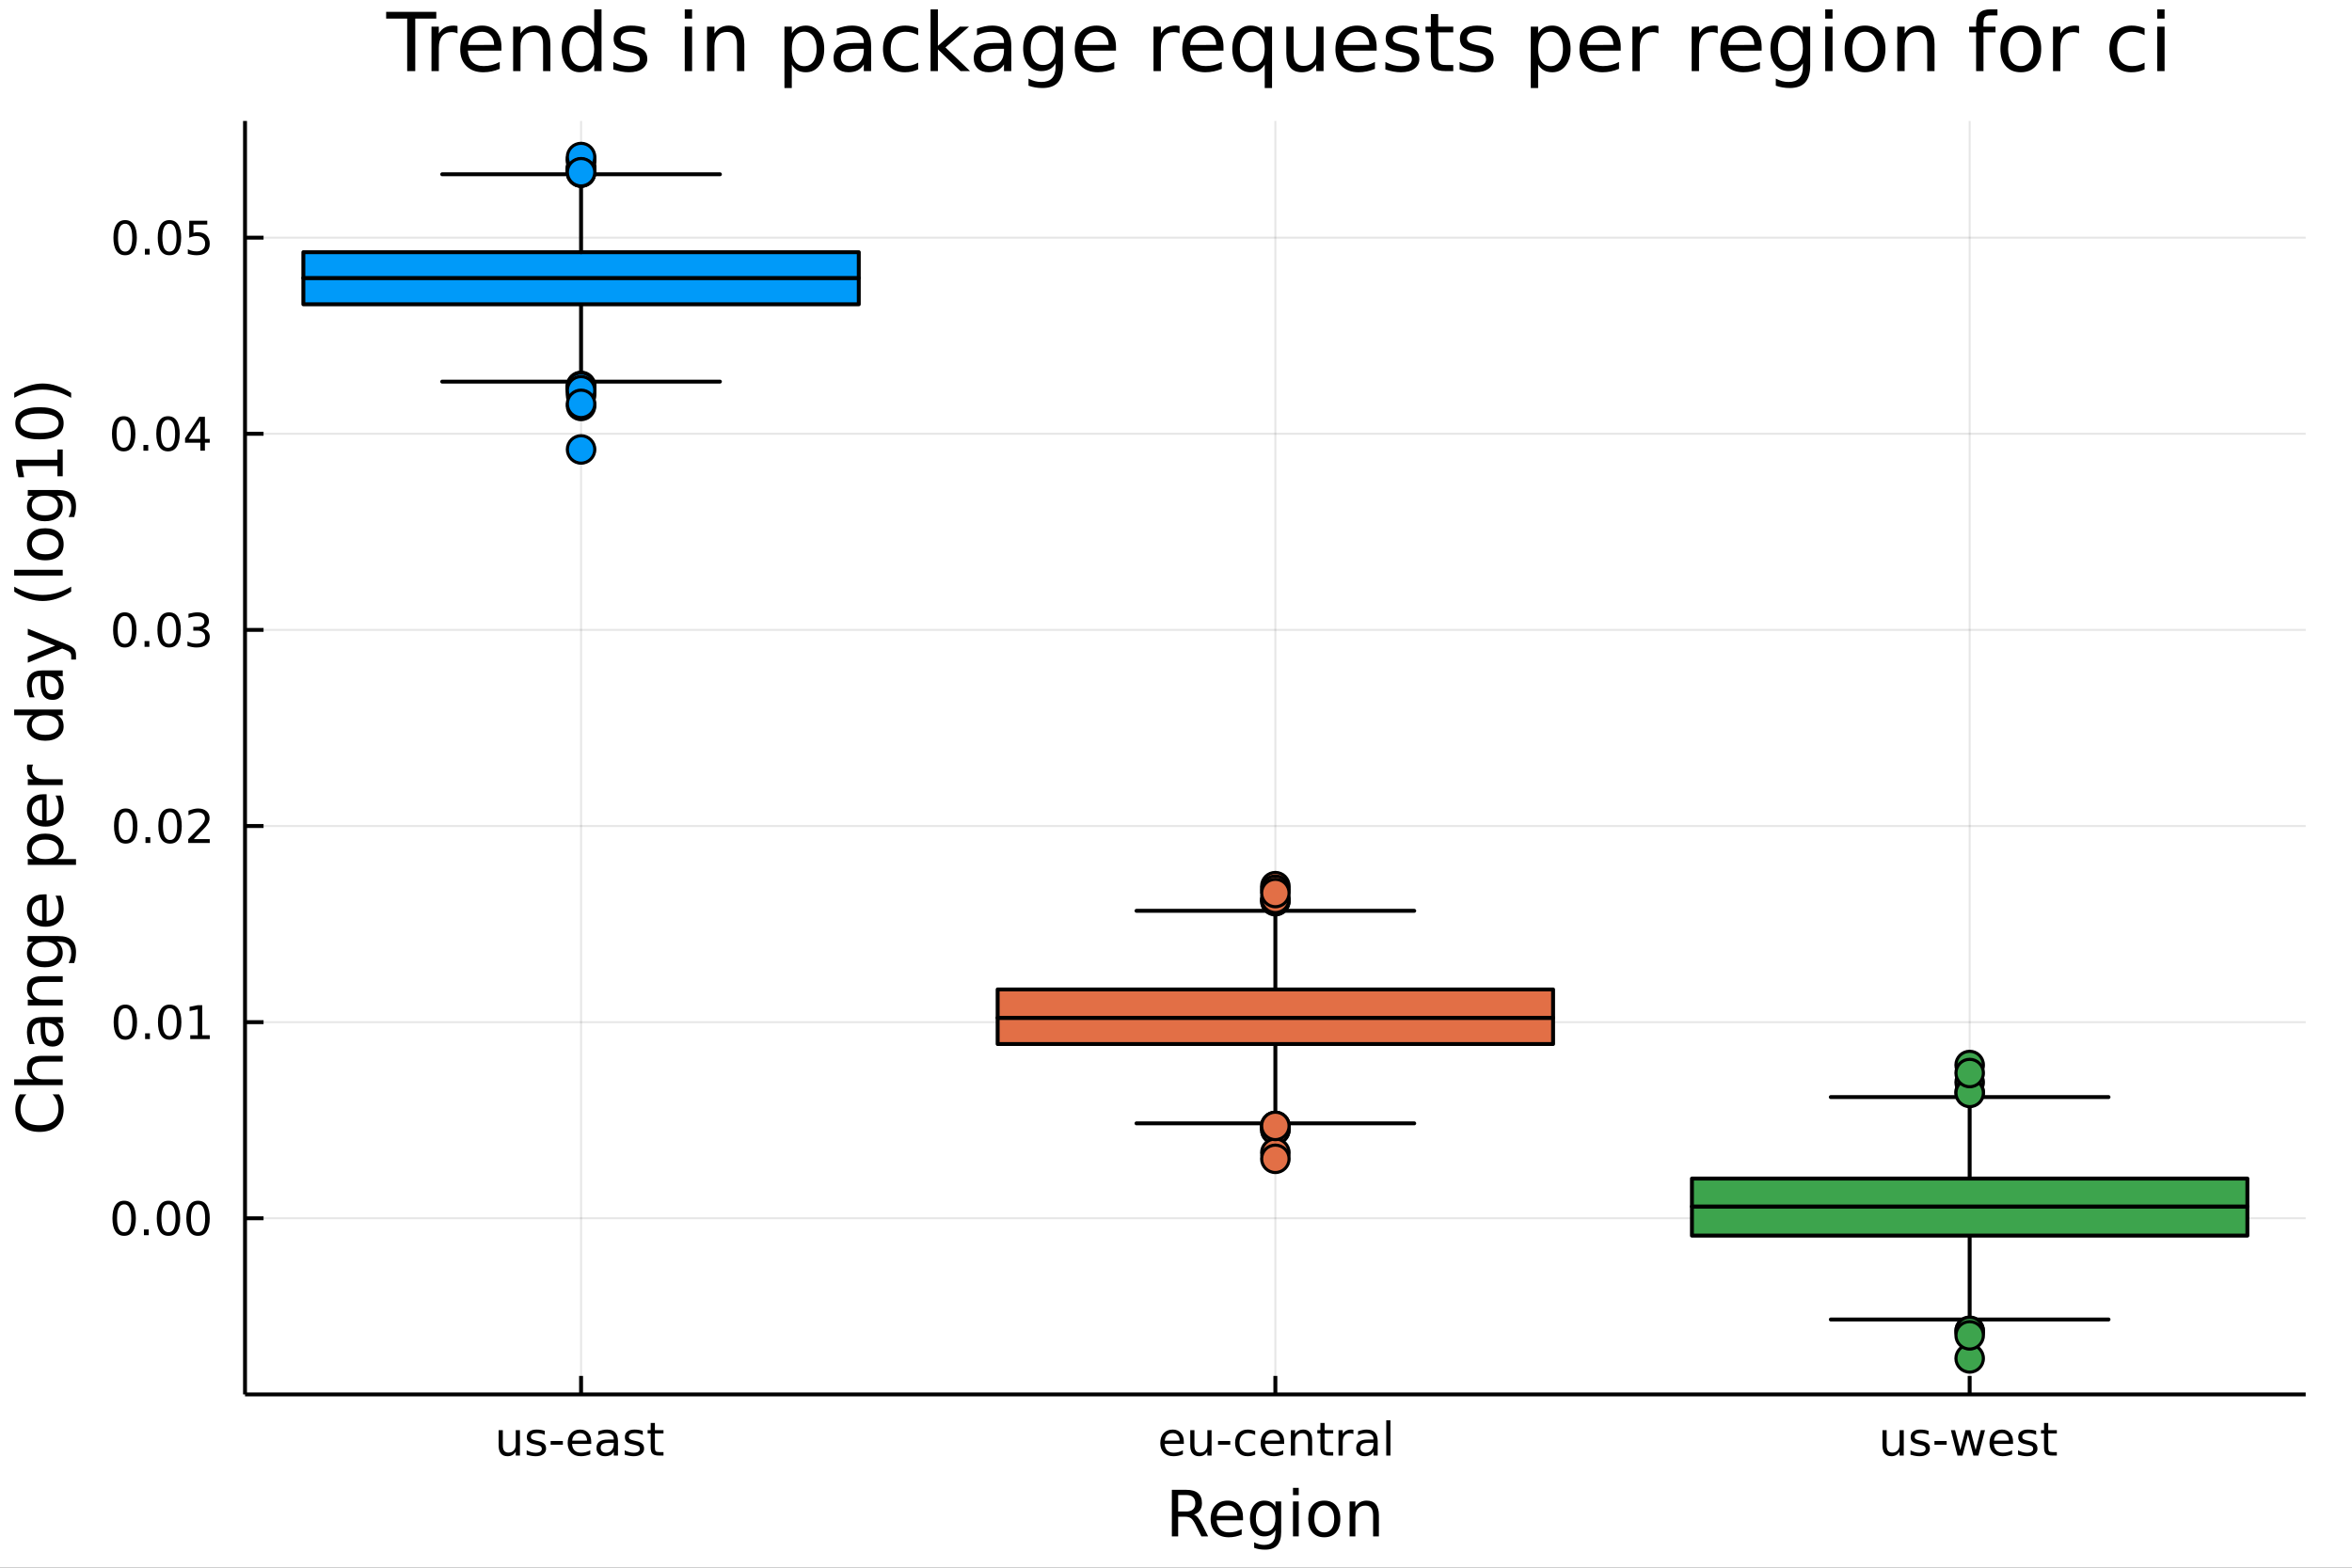<?xml version="1.0" encoding="utf-8"?>
<svg xmlns="http://www.w3.org/2000/svg" xmlns:xlink="http://www.w3.org/1999/xlink" width="600" height="400" viewBox="0 0 2400 1600">
<rect x="0" y="0" width="2400" height="1600" fill="#333333" stroke="none"/>
<defs>
  <clipPath id="clip390">
    <rect x="0" y="0" width="2400" height="1600"/>
  </clipPath>
</defs>
<path clip-path="url(#clip390)" d="
M0 1600 L2400 1600 L2400 0 L0 0  Z
  " fill="#ffffff" fill-rule="evenodd" fill-opacity="1"/>
<defs>
  <clipPath id="clip391">
    <rect x="480" y="0" width="1681" height="1600"/>
  </clipPath>
</defs>
<path clip-path="url(#clip390)" d="
M250.028 1423.18 L2352.76 1423.18 L2352.76 123.472 L250.028 123.472  Z
  " fill="#ffffff" fill-rule="evenodd" fill-opacity="1"/>
<defs>
  <clipPath id="clip392">
    <rect x="250" y="123" width="2104" height="1301"/>
  </clipPath>
</defs>
<polyline clip-path="url(#clip392)" style="stroke:#000000; stroke-linecap:butt; stroke-linejoin:round; stroke-width:2; stroke-opacity:0.1; fill:none" points="
  592.926,1423.18 592.926,123.472 
  "/>
<polyline clip-path="url(#clip392)" style="stroke:#000000; stroke-linecap:butt; stroke-linejoin:round; stroke-width:2; stroke-opacity:0.1; fill:none" points="
  1301.39,1423.18 1301.39,123.472 
  "/>
<polyline clip-path="url(#clip392)" style="stroke:#000000; stroke-linecap:butt; stroke-linejoin:round; stroke-width:2; stroke-opacity:0.1; fill:none" points="
  2009.86,1423.18 2009.86,123.472 
  "/>
<polyline clip-path="url(#clip390)" style="stroke:#000000; stroke-linecap:butt; stroke-linejoin:round; stroke-width:4; stroke-opacity:1; fill:none" points="
  250.028,1423.18 2352.76,1423.18 
  "/>
<polyline clip-path="url(#clip390)" style="stroke:#000000; stroke-linecap:butt; stroke-linejoin:round; stroke-width:4; stroke-opacity:1; fill:none" points="
  592.926,1423.18 592.926,1404.28 
  "/>
<polyline clip-path="url(#clip390)" style="stroke:#000000; stroke-linecap:butt; stroke-linejoin:round; stroke-width:4; stroke-opacity:1; fill:none" points="
  1301.39,1423.18 1301.39,1404.28 
  "/>
<polyline clip-path="url(#clip390)" style="stroke:#000000; stroke-linecap:butt; stroke-linejoin:round; stroke-width:4; stroke-opacity:1; fill:none" points="
  2009.86,1423.18 2009.86,1404.28 
  "/>
<path clip-path="url(#clip390)" d="M508.829 1475.35 L508.829 1459.65 L513.088 1459.65 L513.088 1475.19 Q513.088 1478.87 514.523 1480.72 Q515.959 1482.55 518.829 1482.55 Q522.278 1482.55 524.269 1480.35 Q526.283 1478.15 526.283 1474.35 L526.283 1459.65 L530.542 1459.65 L530.542 1485.58 L526.283 1485.58 L526.283 1481.6 Q524.732 1483.96 522.672 1485.12 Q520.635 1486.25 517.926 1486.25 Q513.459 1486.25 511.144 1483.47 Q508.829 1480.7 508.829 1475.35 M519.547 1459.03 L519.547 1459.03 Z" fill="#000000" fill-rule="evenodd" fill-opacity="1" /><path clip-path="url(#clip390)" d="M555.843 1460.42 L555.843 1464.45 Q554.037 1463.52 552.093 1463.06 Q550.148 1462.59 548.065 1462.59 Q544.894 1462.59 543.296 1463.57 Q541.722 1464.54 541.722 1466.48 Q541.722 1467.96 542.857 1468.82 Q543.991 1469.65 547.417 1470.42 L548.875 1470.74 Q553.412 1471.71 555.31 1473.5 Q557.232 1475.26 557.232 1478.43 Q557.232 1482.04 554.361 1484.14 Q551.514 1486.25 546.514 1486.25 Q544.431 1486.25 542.162 1485.83 Q539.917 1485.44 537.417 1484.63 L537.417 1480.23 Q539.778 1481.46 542.07 1482.08 Q544.361 1482.69 546.607 1482.69 Q549.616 1482.69 551.236 1481.67 Q552.857 1480.63 552.857 1478.75 Q552.857 1477.02 551.676 1476.09 Q550.519 1475.16 546.56 1474.31 L545.079 1473.96 Q541.121 1473.13 539.361 1471.41 Q537.602 1469.68 537.602 1466.67 Q537.602 1463.01 540.195 1461.02 Q542.787 1459.03 547.556 1459.03 Q549.917 1459.03 552 1459.38 Q554.083 1459.72 555.843 1460.42 Z" fill="#000000" fill-rule="evenodd" fill-opacity="1" /><path clip-path="url(#clip390)" d="M561.861 1470.7 L574.338 1470.7 L574.338 1474.49 L561.861 1474.49 L561.861 1470.7 Z" fill="#000000" fill-rule="evenodd" fill-opacity="1" /><path clip-path="url(#clip390)" d="M603.296 1471.55 L603.296 1473.64 L583.713 1473.64 Q583.991 1478.03 586.352 1480.35 Q588.736 1482.64 592.972 1482.64 Q595.426 1482.64 597.717 1482.04 Q600.032 1481.44 602.301 1480.23 L602.301 1484.26 Q600.009 1485.23 597.602 1485.74 Q595.194 1486.25 592.717 1486.25 Q586.514 1486.25 582.88 1482.64 Q579.268 1479.03 579.268 1472.87 Q579.268 1466.51 582.694 1462.78 Q586.143 1459.03 591.977 1459.03 Q597.208 1459.03 600.241 1462.41 Q603.296 1465.77 603.296 1471.55 M599.037 1470.3 Q598.991 1466.81 597.069 1464.72 Q595.171 1462.64 592.023 1462.64 Q588.458 1462.64 586.305 1464.65 Q584.176 1466.67 583.852 1470.33 L599.037 1470.3 Z" fill="#000000" fill-rule="evenodd" fill-opacity="1" /><path clip-path="url(#clip390)" d="M622.069 1472.55 Q616.907 1472.55 614.916 1473.73 Q612.926 1474.91 612.926 1477.76 Q612.926 1480.02 614.407 1481.37 Q615.912 1482.69 618.481 1482.69 Q622.023 1482.69 624.152 1480.19 Q626.305 1477.66 626.305 1473.5 L626.305 1472.55 L622.069 1472.55 M630.564 1470.79 L630.564 1485.58 L626.305 1485.58 L626.305 1481.64 Q624.847 1484.01 622.671 1485.14 Q620.495 1486.25 617.347 1486.25 Q613.366 1486.25 611.004 1484.03 Q608.666 1481.78 608.666 1478.03 Q608.666 1473.66 611.583 1471.44 Q614.523 1469.21 620.333 1469.21 L626.305 1469.21 L626.305 1468.8 Q626.305 1465.86 624.361 1464.26 Q622.44 1462.64 618.944 1462.64 Q616.722 1462.64 614.615 1463.17 Q612.509 1463.7 610.565 1464.77 L610.565 1460.83 Q612.903 1459.93 615.102 1459.49 Q617.301 1459.03 619.384 1459.03 Q625.009 1459.03 627.787 1461.95 Q630.564 1464.86 630.564 1470.79 Z" fill="#000000" fill-rule="evenodd" fill-opacity="1" /><path clip-path="url(#clip390)" d="M655.865 1460.42 L655.865 1464.45 Q654.06 1463.52 652.115 1463.06 Q650.171 1462.59 648.088 1462.59 Q644.916 1462.59 643.319 1463.57 Q641.745 1464.54 641.745 1466.48 Q641.745 1467.96 642.879 1468.82 Q644.013 1469.65 647.439 1470.42 L648.898 1470.74 Q653.435 1471.71 655.333 1473.5 Q657.254 1475.26 657.254 1478.43 Q657.254 1482.04 654.384 1484.14 Q651.537 1486.25 646.537 1486.25 Q644.453 1486.25 642.185 1485.83 Q639.939 1485.44 637.439 1484.63 L637.439 1480.23 Q639.801 1481.46 642.092 1482.08 Q644.384 1482.69 646.629 1482.69 Q649.638 1482.69 651.259 1481.67 Q652.879 1480.63 652.879 1478.75 Q652.879 1477.02 651.699 1476.09 Q650.541 1475.16 646.583 1474.31 L645.101 1473.96 Q641.143 1473.13 639.384 1471.41 Q637.625 1469.68 637.625 1466.67 Q637.625 1463.01 640.217 1461.02 Q642.81 1459.03 647.578 1459.03 Q649.939 1459.03 652.023 1459.38 Q654.106 1459.72 655.865 1460.42 Z" fill="#000000" fill-rule="evenodd" fill-opacity="1" /><path clip-path="url(#clip390)" d="M668.249 1452.29 L668.249 1459.65 L677.023 1459.65 L677.023 1462.96 L668.249 1462.96 L668.249 1477.04 Q668.249 1480.21 669.106 1481.11 Q669.986 1482.02 672.648 1482.02 L677.023 1482.02 L677.023 1485.58 L672.648 1485.58 Q667.717 1485.58 665.842 1483.75 Q663.967 1481.9 663.967 1477.04 L663.967 1462.96 L660.842 1462.96 L660.842 1459.65 L663.967 1459.65 L663.967 1452.29 L668.249 1452.29 Z" fill="#000000" fill-rule="evenodd" fill-opacity="1" /><path clip-path="url(#clip390)" d="M1208 1471.55 L1208 1473.64 L1188.42 1473.64 Q1188.7 1478.03 1191.06 1480.35 Q1193.44 1482.64 1197.68 1482.64 Q1200.13 1482.64 1202.42 1482.04 Q1204.74 1481.44 1207.01 1480.23 L1207.01 1484.26 Q1204.71 1485.23 1202.31 1485.74 Q1199.9 1486.25 1197.42 1486.25 Q1191.22 1486.25 1187.58 1482.64 Q1183.97 1479.03 1183.97 1472.87 Q1183.97 1466.51 1187.4 1462.78 Q1190.85 1459.03 1196.68 1459.03 Q1201.91 1459.03 1204.95 1462.41 Q1208 1465.77 1208 1471.55 M1203.74 1470.3 Q1203.7 1466.81 1201.77 1464.72 Q1199.88 1462.64 1196.73 1462.64 Q1193.16 1462.64 1191.01 1464.65 Q1188.88 1466.67 1188.56 1470.33 L1203.74 1470.3 Z" fill="#000000" fill-rule="evenodd" fill-opacity="1" /><path clip-path="url(#clip390)" d="M1214.55 1475.35 L1214.55 1459.65 L1218.81 1459.65 L1218.81 1475.19 Q1218.81 1478.87 1220.25 1480.72 Q1221.68 1482.55 1224.55 1482.55 Q1228 1482.55 1229.99 1480.35 Q1232.01 1478.15 1232.01 1474.35 L1232.01 1459.65 L1236.27 1459.65 L1236.27 1485.58 L1232.01 1485.58 L1232.01 1481.6 Q1230.45 1483.96 1228.39 1485.12 Q1226.36 1486.25 1223.65 1486.25 Q1219.18 1486.25 1216.87 1483.47 Q1214.55 1480.7 1214.55 1475.35 M1225.27 1459.03 L1225.27 1459.03 Z" fill="#000000" fill-rule="evenodd" fill-opacity="1" /><path clip-path="url(#clip390)" d="M1242.89 1470.7 L1255.36 1470.7 L1255.36 1474.49 L1242.89 1474.49 L1242.89 1470.7 Z" fill="#000000" fill-rule="evenodd" fill-opacity="1" /><path clip-path="url(#clip390)" d="M1280.8 1460.65 L1280.8 1464.63 Q1279 1463.64 1277.17 1463.15 Q1275.36 1462.64 1273.51 1462.64 Q1269.37 1462.64 1267.08 1465.28 Q1264.78 1467.89 1264.78 1472.64 Q1264.78 1477.39 1267.08 1480.02 Q1269.37 1482.64 1273.51 1482.64 Q1275.36 1482.64 1277.17 1482.15 Q1279 1481.64 1280.8 1480.65 L1280.8 1484.58 Q1279.02 1485.42 1277.1 1485.83 Q1275.2 1486.25 1273.05 1486.25 Q1267.19 1486.25 1263.74 1482.57 Q1260.29 1478.89 1260.29 1472.64 Q1260.29 1466.3 1263.76 1462.66 Q1267.26 1459.03 1273.33 1459.03 Q1275.29 1459.03 1277.17 1459.45 Q1279.04 1459.84 1280.8 1460.65 Z" fill="#000000" fill-rule="evenodd" fill-opacity="1" /><path clip-path="url(#clip390)" d="M1310.39 1471.55 L1310.39 1473.64 L1290.8 1473.64 Q1291.08 1478.03 1293.44 1480.35 Q1295.82 1482.64 1300.06 1482.64 Q1302.51 1482.64 1304.81 1482.04 Q1307.12 1481.44 1309.39 1480.23 L1309.39 1484.26 Q1307.1 1485.23 1304.69 1485.74 Q1302.28 1486.25 1299.81 1486.25 Q1293.6 1486.25 1289.97 1482.64 Q1286.36 1479.03 1286.36 1472.87 Q1286.36 1466.51 1289.78 1462.78 Q1293.23 1459.03 1299.07 1459.03 Q1304.3 1459.03 1307.33 1462.41 Q1310.39 1465.77 1310.39 1471.55 M1306.13 1470.3 Q1306.08 1466.81 1304.16 1464.72 Q1302.26 1462.64 1299.11 1462.64 Q1295.55 1462.64 1293.39 1464.65 Q1291.26 1466.67 1290.94 1470.33 L1306.13 1470.3 Z" fill="#000000" fill-rule="evenodd" fill-opacity="1" /><path clip-path="url(#clip390)" d="M1338.93 1469.93 L1338.93 1485.58 L1334.67 1485.58 L1334.67 1470.07 Q1334.67 1466.39 1333.23 1464.56 Q1331.8 1462.73 1328.93 1462.73 Q1325.48 1462.73 1323.49 1464.93 Q1321.5 1467.13 1321.5 1470.93 L1321.5 1485.58 L1317.21 1485.58 L1317.21 1459.65 L1321.5 1459.65 L1321.5 1463.68 Q1323.02 1461.34 1325.08 1460.19 Q1327.17 1459.03 1329.88 1459.03 Q1334.34 1459.03 1336.63 1461.81 Q1338.93 1464.56 1338.93 1469.93 Z" fill="#000000" fill-rule="evenodd" fill-opacity="1" /><path clip-path="url(#clip390)" d="M1351.63 1452.29 L1351.63 1459.65 L1360.41 1459.65 L1360.41 1462.96 L1351.63 1462.96 L1351.63 1477.04 Q1351.63 1480.21 1352.49 1481.11 Q1353.37 1482.02 1356.03 1482.02 L1360.41 1482.02 L1360.41 1485.58 L1356.03 1485.58 Q1351.1 1485.58 1349.23 1483.75 Q1347.35 1481.9 1347.35 1477.04 L1347.35 1462.96 L1344.23 1462.96 L1344.23 1459.65 L1347.35 1459.65 L1347.35 1452.29 L1351.63 1452.29 Z" fill="#000000" fill-rule="evenodd" fill-opacity="1" /><path clip-path="url(#clip390)" d="M1381.03 1463.64 Q1380.32 1463.22 1379.46 1463.03 Q1378.63 1462.83 1377.61 1462.83 Q1374 1462.83 1372.05 1465.19 Q1370.13 1467.52 1370.13 1471.92 L1370.13 1485.58 L1365.85 1485.58 L1365.85 1459.65 L1370.13 1459.65 L1370.13 1463.68 Q1371.47 1461.32 1373.63 1460.19 Q1375.78 1459.03 1378.86 1459.03 Q1379.3 1459.03 1379.83 1459.1 Q1380.36 1459.14 1381.01 1459.26 L1381.03 1463.64 Z" fill="#000000" fill-rule="evenodd" fill-opacity="1" /><path clip-path="url(#clip390)" d="M1397.28 1472.55 Q1392.12 1472.55 1390.13 1473.73 Q1388.14 1474.91 1388.14 1477.76 Q1388.14 1480.02 1389.62 1481.37 Q1391.13 1482.69 1393.69 1482.69 Q1397.24 1482.69 1399.37 1480.19 Q1401.52 1477.66 1401.52 1473.5 L1401.52 1472.55 L1397.28 1472.55 M1405.78 1470.79 L1405.78 1485.58 L1401.52 1485.58 L1401.52 1481.64 Q1400.06 1484.01 1397.88 1485.14 Q1395.71 1486.25 1392.56 1486.25 Q1388.58 1486.25 1386.22 1484.03 Q1383.88 1481.78 1383.88 1478.03 Q1383.88 1473.66 1386.8 1471.44 Q1389.74 1469.21 1395.55 1469.21 L1401.52 1469.21 L1401.52 1468.8 Q1401.52 1465.86 1399.57 1464.26 Q1397.65 1462.64 1394.16 1462.64 Q1391.94 1462.64 1389.83 1463.17 Q1387.72 1463.7 1385.78 1464.77 L1385.78 1460.83 Q1388.12 1459.93 1390.32 1459.49 Q1392.51 1459.03 1394.6 1459.03 Q1400.22 1459.03 1403 1461.95 Q1405.78 1464.86 1405.78 1470.79 Z" fill="#000000" fill-rule="evenodd" fill-opacity="1" /><path clip-path="url(#clip390)" d="M1414.55 1449.56 L1418.81 1449.56 L1418.81 1485.58 L1414.55 1485.58 L1414.55 1449.56 Z" fill="#000000" fill-rule="evenodd" fill-opacity="1" /><path clip-path="url(#clip390)" d="M1920.9 1475.35 L1920.9 1459.65 L1925.16 1459.65 L1925.16 1475.19 Q1925.16 1478.87 1926.59 1480.72 Q1928.03 1482.55 1930.9 1482.55 Q1934.35 1482.55 1936.34 1480.35 Q1938.35 1478.15 1938.35 1474.35 L1938.35 1459.65 L1942.61 1459.65 L1942.61 1485.58 L1938.35 1485.58 L1938.35 1481.6 Q1936.8 1483.96 1934.74 1485.12 Q1932.71 1486.25 1930 1486.25 Q1925.53 1486.25 1923.22 1483.47 Q1920.9 1480.7 1920.9 1475.35 M1931.62 1459.03 L1931.62 1459.03 Z" fill="#000000" fill-rule="evenodd" fill-opacity="1" /><path clip-path="url(#clip390)" d="M1967.91 1460.42 L1967.91 1464.45 Q1966.11 1463.52 1964.16 1463.06 Q1962.22 1462.59 1960.14 1462.59 Q1956.97 1462.59 1955.37 1463.57 Q1953.79 1464.54 1953.79 1466.48 Q1953.79 1467.96 1954.93 1468.82 Q1956.06 1469.65 1959.49 1470.42 L1960.95 1470.74 Q1965.48 1471.71 1967.38 1473.5 Q1969.3 1475.26 1969.3 1478.43 Q1969.3 1482.04 1966.43 1484.14 Q1963.59 1486.25 1958.59 1486.25 Q1956.5 1486.25 1954.23 1485.83 Q1951.99 1485.44 1949.49 1484.63 L1949.49 1480.23 Q1951.85 1481.46 1954.14 1482.08 Q1956.43 1482.69 1958.68 1482.69 Q1961.69 1482.69 1963.31 1481.67 Q1964.93 1480.63 1964.93 1478.75 Q1964.93 1477.02 1963.75 1476.09 Q1962.59 1475.16 1958.63 1474.31 L1957.15 1473.96 Q1953.19 1473.13 1951.43 1471.41 Q1949.67 1469.68 1949.67 1466.67 Q1949.67 1463.01 1952.27 1461.02 Q1954.86 1459.03 1959.63 1459.03 Q1961.99 1459.03 1964.07 1459.38 Q1966.15 1459.72 1967.91 1460.42 Z" fill="#000000" fill-rule="evenodd" fill-opacity="1" /><path clip-path="url(#clip390)" d="M1973.93 1470.7 L1986.41 1470.7 L1986.41 1474.49 L1973.93 1474.49 L1973.93 1470.7 Z" fill="#000000" fill-rule="evenodd" fill-opacity="1" /><path clip-path="url(#clip390)" d="M1990.71 1459.65 L1994.97 1459.65 L2000.3 1479.89 L2005.6 1459.65 L2010.62 1459.65 L2015.95 1479.89 L2021.25 1459.65 L2025.51 1459.65 L2018.72 1485.58 L2013.7 1485.58 L2008.12 1464.33 L2002.52 1485.58 L1997.5 1485.58 L1990.71 1459.65 Z" fill="#000000" fill-rule="evenodd" fill-opacity="1" /><path clip-path="url(#clip390)" d="M2054.14 1471.55 L2054.14 1473.64 L2034.56 1473.64 Q2034.83 1478.03 2037.2 1480.35 Q2039.58 1482.64 2043.82 1482.64 Q2046.27 1482.64 2048.56 1482.04 Q2050.88 1481.44 2053.15 1480.23 L2053.15 1484.26 Q2050.85 1485.23 2048.45 1485.74 Q2046.04 1486.25 2043.56 1486.25 Q2037.36 1486.25 2033.72 1482.64 Q2030.11 1479.03 2030.11 1472.87 Q2030.11 1466.51 2033.54 1462.78 Q2036.99 1459.03 2042.82 1459.03 Q2048.05 1459.03 2051.08 1462.41 Q2054.14 1465.77 2054.14 1471.55 M2049.88 1470.3 Q2049.83 1466.81 2047.91 1464.72 Q2046.02 1462.64 2042.87 1462.64 Q2039.3 1462.64 2037.15 1464.65 Q2035.02 1466.67 2034.7 1470.33 L2049.88 1470.3 Z" fill="#000000" fill-rule="evenodd" fill-opacity="1" /><path clip-path="url(#clip390)" d="M2077.66 1460.42 L2077.66 1464.45 Q2075.85 1463.52 2073.91 1463.06 Q2071.96 1462.59 2069.88 1462.59 Q2066.71 1462.59 2065.11 1463.57 Q2063.54 1464.54 2063.54 1466.48 Q2063.54 1467.96 2064.67 1468.82 Q2065.81 1469.65 2069.23 1470.42 L2070.69 1470.74 Q2075.23 1471.71 2077.13 1473.5 Q2079.05 1475.26 2079.05 1478.43 Q2079.05 1482.04 2076.18 1484.14 Q2073.33 1486.25 2068.33 1486.25 Q2066.25 1486.25 2063.98 1485.83 Q2061.73 1485.44 2059.23 1484.63 L2059.23 1480.23 Q2061.59 1481.46 2063.89 1482.08 Q2066.18 1482.69 2068.42 1482.69 Q2071.43 1482.69 2073.05 1481.67 Q2074.67 1480.63 2074.67 1478.75 Q2074.67 1477.02 2073.49 1476.09 Q2072.33 1475.16 2068.38 1474.31 L2066.89 1473.96 Q2062.94 1473.13 2061.18 1471.41 Q2059.42 1469.68 2059.42 1466.67 Q2059.42 1463.01 2062.01 1461.02 Q2064.6 1459.03 2069.37 1459.03 Q2071.73 1459.03 2073.82 1459.38 Q2075.9 1459.72 2077.66 1460.42 Z" fill="#000000" fill-rule="evenodd" fill-opacity="1" /><path clip-path="url(#clip390)" d="M2090.04 1452.29 L2090.04 1459.65 L2098.82 1459.65 L2098.82 1462.96 L2090.04 1462.96 L2090.04 1477.04 Q2090.04 1480.21 2090.9 1481.11 Q2091.78 1482.02 2094.44 1482.02 L2098.82 1482.02 L2098.82 1485.58 L2094.44 1485.58 Q2089.51 1485.58 2087.64 1483.75 Q2085.76 1481.9 2085.76 1477.04 L2085.76 1462.96 L2082.64 1462.96 L2082.64 1459.65 L2085.76 1459.65 L2085.76 1452.29 L2090.04 1452.29 Z" fill="#000000" fill-rule="evenodd" fill-opacity="1" /><path clip-path="url(#clip390)" d="M1218.32 1545.76 Q1220.39 1546.46 1222.33 1548.76 Q1224.3 1551.05 1226.28 1555.06 L1232.8 1568.04 L1225.89 1568.04 L1219.82 1555.85 Q1217.46 1551.08 1215.23 1549.52 Q1213.04 1547.96 1209.22 1547.96 L1202.21 1547.96 L1202.21 1568.04 L1195.78 1568.04 L1195.78 1520.52 L1210.3 1520.52 Q1218.45 1520.52 1222.46 1523.93 Q1226.47 1527.34 1226.47 1534.21 Q1226.47 1538.7 1224.37 1541.66 Q1222.3 1544.62 1218.32 1545.76 M1202.21 1525.81 L1202.21 1542.68 L1210.3 1542.68 Q1214.95 1542.68 1217.3 1540.54 Q1219.69 1538.38 1219.69 1534.21 Q1219.69 1530.04 1217.3 1527.94 Q1214.95 1525.81 1210.3 1525.81 L1202.21 1525.81 Z" fill="#000000" fill-rule="evenodd" fill-opacity="1" /><path clip-path="url(#clip390)" d="M1268.39 1548.76 L1268.39 1551.62 L1241.46 1551.62 Q1241.84 1557.67 1245.09 1560.85 Q1248.37 1564 1254.19 1564 Q1257.56 1564 1260.72 1563.17 Q1263.9 1562.35 1267.02 1560.69 L1267.02 1566.23 Q1263.87 1567.57 1260.56 1568.27 Q1257.25 1568.97 1253.84 1568.97 Q1245.31 1568.97 1240.31 1564 Q1235.35 1559.04 1235.35 1550.57 Q1235.35 1541.82 1240.06 1536.69 Q1244.8 1531.54 1252.82 1531.54 Q1260.01 1531.54 1264.18 1536.18 Q1268.39 1540.8 1268.39 1548.76 M1262.53 1547.04 Q1262.47 1542.23 1259.82 1539.37 Q1257.21 1536.5 1252.89 1536.5 Q1247.98 1536.5 1245.02 1539.27 Q1242.1 1542.04 1241.65 1547.07 L1262.53 1547.04 Z" fill="#000000" fill-rule="evenodd" fill-opacity="1" /><path clip-path="url(#clip390)" d="M1301.46 1549.81 Q1301.46 1543.44 1298.81 1539.94 Q1296.2 1536.44 1291.46 1536.44 Q1286.75 1536.44 1284.11 1539.94 Q1281.5 1543.44 1281.5 1549.81 Q1281.5 1556.14 1284.11 1559.64 Q1286.75 1563.14 1291.46 1563.14 Q1296.2 1563.14 1298.81 1559.64 Q1301.46 1556.14 1301.46 1549.81 M1307.31 1563.62 Q1307.31 1572.72 1303.27 1577.15 Q1299.23 1581.6 1290.89 1581.6 Q1287.8 1581.6 1285.06 1581.13 Q1282.33 1580.68 1279.75 1579.72 L1279.75 1574.03 Q1282.33 1575.43 1284.84 1576.1 Q1287.36 1576.76 1289.97 1576.76 Q1295.73 1576.76 1298.59 1573.74 Q1301.46 1570.75 1301.46 1564.67 L1301.46 1561.77 Q1299.64 1564.92 1296.81 1566.48 Q1293.98 1568.04 1290.03 1568.04 Q1283.47 1568.04 1279.46 1563.05 Q1275.45 1558.05 1275.45 1549.81 Q1275.45 1541.53 1279.46 1536.53 Q1283.47 1531.54 1290.03 1531.54 Q1293.98 1531.54 1296.81 1533.1 Q1299.64 1534.66 1301.46 1537.81 L1301.46 1532.4 L1307.31 1532.4 L1307.31 1563.62 Z" fill="#000000" fill-rule="evenodd" fill-opacity="1" /><path clip-path="url(#clip390)" d="M1319.38 1532.4 L1325.23 1532.4 L1325.23 1568.04 L1319.38 1568.04 L1319.38 1532.4 M1319.38 1518.52 L1325.23 1518.52 L1325.23 1525.93 L1319.38 1525.93 L1319.38 1518.52 Z" fill="#000000" fill-rule="evenodd" fill-opacity="1" /><path clip-path="url(#clip390)" d="M1351.3 1536.5 Q1346.59 1536.5 1343.85 1540.19 Q1341.11 1543.85 1341.11 1550.25 Q1341.11 1556.65 1343.82 1560.34 Q1346.56 1564 1351.3 1564 Q1355.98 1564 1358.72 1560.31 Q1361.45 1556.62 1361.45 1550.25 Q1361.45 1543.92 1358.72 1540.23 Q1355.98 1536.5 1351.3 1536.5 M1351.3 1531.54 Q1358.94 1531.54 1363.3 1536.5 Q1367.66 1541.47 1367.66 1550.25 Q1367.66 1559 1363.3 1564 Q1358.94 1568.97 1351.3 1568.97 Q1343.63 1568.97 1339.27 1564 Q1334.94 1559 1334.94 1550.25 Q1334.94 1541.47 1339.27 1536.5 Q1343.63 1531.54 1351.3 1531.54 Z" fill="#000000" fill-rule="evenodd" fill-opacity="1" /><path clip-path="url(#clip390)" d="M1407 1546.53 L1407 1568.04 L1401.14 1568.04 L1401.14 1546.72 Q1401.14 1541.66 1399.17 1539.14 Q1397.2 1536.63 1393.25 1536.63 Q1388.51 1536.63 1385.77 1539.65 Q1383.03 1542.68 1383.03 1547.9 L1383.03 1568.04 L1377.14 1568.04 L1377.14 1532.4 L1383.03 1532.4 L1383.03 1537.93 Q1385.13 1534.72 1387.97 1533.13 Q1390.83 1531.54 1394.55 1531.54 Q1400.7 1531.54 1403.85 1535.36 Q1407 1539.14 1407 1546.53 Z" fill="#000000" fill-rule="evenodd" fill-opacity="1" /><polyline clip-path="url(#clip392)" style="stroke:#000000; stroke-linecap:butt; stroke-linejoin:round; stroke-width:2; stroke-opacity:0.1; fill:none" points="
  250.028,1243.38 2352.76,1243.38 
  "/>
<polyline clip-path="url(#clip392)" style="stroke:#000000; stroke-linecap:butt; stroke-linejoin:round; stroke-width:2; stroke-opacity:0.1; fill:none" points="
  250.028,1043.22 2352.76,1043.22 
  "/>
<polyline clip-path="url(#clip392)" style="stroke:#000000; stroke-linecap:butt; stroke-linejoin:round; stroke-width:2; stroke-opacity:0.1; fill:none" points="
  250.028,843.052 2352.76,843.052 
  "/>
<polyline clip-path="url(#clip392)" style="stroke:#000000; stroke-linecap:butt; stroke-linejoin:round; stroke-width:2; stroke-opacity:0.1; fill:none" points="
  250.028,642.886 2352.76,642.886 
  "/>
<polyline clip-path="url(#clip392)" style="stroke:#000000; stroke-linecap:butt; stroke-linejoin:round; stroke-width:2; stroke-opacity:0.1; fill:none" points="
  250.028,442.719 2352.76,442.719 
  "/>
<polyline clip-path="url(#clip392)" style="stroke:#000000; stroke-linecap:butt; stroke-linejoin:round; stroke-width:2; stroke-opacity:0.1; fill:none" points="
  250.028,242.553 2352.76,242.553 
  "/>
<polyline clip-path="url(#clip390)" style="stroke:#000000; stroke-linecap:butt; stroke-linejoin:round; stroke-width:4; stroke-opacity:1; fill:none" points="
  250.028,1423.18 250.028,123.472 
  "/>
<polyline clip-path="url(#clip390)" style="stroke:#000000; stroke-linecap:butt; stroke-linejoin:round; stroke-width:4; stroke-opacity:1; fill:none" points="
  250.028,1243.38 268.926,1243.38 
  "/>
<polyline clip-path="url(#clip390)" style="stroke:#000000; stroke-linecap:butt; stroke-linejoin:round; stroke-width:4; stroke-opacity:1; fill:none" points="
  250.028,1043.22 268.926,1043.22 
  "/>
<polyline clip-path="url(#clip390)" style="stroke:#000000; stroke-linecap:butt; stroke-linejoin:round; stroke-width:4; stroke-opacity:1; fill:none" points="
  250.028,843.052 268.926,843.052 
  "/>
<polyline clip-path="url(#clip390)" style="stroke:#000000; stroke-linecap:butt; stroke-linejoin:round; stroke-width:4; stroke-opacity:1; fill:none" points="
  250.028,642.886 268.926,642.886 
  "/>
<polyline clip-path="url(#clip390)" style="stroke:#000000; stroke-linecap:butt; stroke-linejoin:round; stroke-width:4; stroke-opacity:1; fill:none" points="
  250.028,442.719 268.926,442.719 
  "/>
<polyline clip-path="url(#clip390)" style="stroke:#000000; stroke-linecap:butt; stroke-linejoin:round; stroke-width:4; stroke-opacity:1; fill:none" points="
  250.028,242.553 268.926,242.553 
  "/>
<path clip-path="url(#clip390)" d="M126.691 1229.18 Q123.08 1229.18 121.251 1232.75 Q119.445 1236.29 119.445 1243.42 Q119.445 1250.53 121.251 1254.09 Q123.08 1257.63 126.691 1257.63 Q130.325 1257.63 132.13 1254.09 Q133.959 1250.53 133.959 1243.42 Q133.959 1236.29 132.13 1232.75 Q130.325 1229.18 126.691 1229.18 M126.691 1225.48 Q132.501 1225.48 135.556 1230.09 Q138.635 1234.67 138.635 1243.42 Q138.635 1252.15 135.556 1256.75 Q132.501 1261.34 126.691 1261.34 Q120.88 1261.34 117.802 1256.75 Q114.746 1252.15 114.746 1243.42 Q114.746 1234.67 117.802 1230.09 Q120.88 1225.48 126.691 1225.48 Z" fill="#000000" fill-rule="evenodd" fill-opacity="1" /><path clip-path="url(#clip390)" d="M146.853 1254.78 L151.737 1254.78 L151.737 1260.66 L146.853 1260.66 L146.853 1254.78 Z" fill="#000000" fill-rule="evenodd" fill-opacity="1" /><path clip-path="url(#clip390)" d="M171.922 1229.18 Q168.311 1229.18 166.482 1232.75 Q164.677 1236.29 164.677 1243.42 Q164.677 1250.53 166.482 1254.09 Q168.311 1257.63 171.922 1257.63 Q175.556 1257.63 177.362 1254.09 Q179.19 1250.53 179.19 1243.42 Q179.19 1236.29 177.362 1232.75 Q175.556 1229.18 171.922 1229.18 M171.922 1225.48 Q177.732 1225.48 180.788 1230.09 Q183.866 1234.67 183.866 1243.42 Q183.866 1252.15 180.788 1256.75 Q177.732 1261.34 171.922 1261.34 Q166.112 1261.34 163.033 1256.75 Q159.978 1252.15 159.978 1243.42 Q159.978 1234.67 163.033 1230.09 Q166.112 1225.48 171.922 1225.48 Z" fill="#000000" fill-rule="evenodd" fill-opacity="1" /><path clip-path="url(#clip390)" d="M202.084 1229.18 Q198.473 1229.18 196.644 1232.75 Q194.838 1236.29 194.838 1243.42 Q194.838 1250.53 196.644 1254.09 Q198.473 1257.63 202.084 1257.63 Q205.718 1257.63 207.524 1254.09 Q209.352 1250.53 209.352 1243.42 Q209.352 1236.29 207.524 1232.75 Q205.718 1229.18 202.084 1229.18 M202.084 1225.48 Q207.894 1225.48 210.949 1230.09 Q214.028 1234.67 214.028 1243.42 Q214.028 1252.15 210.949 1256.75 Q207.894 1261.34 202.084 1261.34 Q196.274 1261.34 193.195 1256.75 Q190.139 1252.15 190.139 1243.42 Q190.139 1234.67 193.195 1230.09 Q196.274 1225.48 202.084 1225.48 Z" fill="#000000" fill-rule="evenodd" fill-opacity="1" /><path clip-path="url(#clip390)" d="M127.917 1029.02 Q124.306 1029.02 122.478 1032.58 Q120.672 1036.12 120.672 1043.25 Q120.672 1050.36 122.478 1053.92 Q124.306 1057.47 127.917 1057.47 Q131.552 1057.47 133.357 1053.92 Q135.186 1050.36 135.186 1043.25 Q135.186 1036.12 133.357 1032.58 Q131.552 1029.02 127.917 1029.02 M127.917 1025.31 Q133.728 1025.31 136.783 1029.92 Q139.862 1034.5 139.862 1043.25 Q139.862 1051.98 136.783 1056.59 Q133.728 1061.17 127.917 1061.17 Q122.107 1061.17 119.029 1056.59 Q115.973 1051.98 115.973 1043.25 Q115.973 1034.5 119.029 1029.92 Q122.107 1025.31 127.917 1025.31 Z" fill="#000000" fill-rule="evenodd" fill-opacity="1" /><path clip-path="url(#clip390)" d="M148.079 1054.62 L152.964 1054.62 L152.964 1060.5 L148.079 1060.5 L148.079 1054.62 Z" fill="#000000" fill-rule="evenodd" fill-opacity="1" /><path clip-path="url(#clip390)" d="M173.149 1029.02 Q169.538 1029.02 167.709 1032.58 Q165.903 1036.12 165.903 1043.25 Q165.903 1050.36 167.709 1053.92 Q169.538 1057.47 173.149 1057.47 Q176.783 1057.47 178.589 1053.92 Q180.417 1050.36 180.417 1043.25 Q180.417 1036.12 178.589 1032.58 Q176.783 1029.02 173.149 1029.02 M173.149 1025.31 Q178.959 1025.31 182.014 1029.92 Q185.093 1034.5 185.093 1043.25 Q185.093 1051.98 182.014 1056.59 Q178.959 1061.17 173.149 1061.17 Q167.339 1061.17 164.26 1056.59 Q161.204 1051.98 161.204 1043.25 Q161.204 1034.5 164.26 1029.92 Q167.339 1025.31 173.149 1025.31 Z" fill="#000000" fill-rule="evenodd" fill-opacity="1" /><path clip-path="url(#clip390)" d="M194.121 1056.56 L201.76 1056.56 L201.76 1030.2 L193.45 1031.86 L193.45 1027.6 L201.713 1025.94 L206.389 1025.94 L206.389 1056.56 L214.028 1056.56 L214.028 1060.5 L194.121 1060.5 L194.121 1056.56 Z" fill="#000000" fill-rule="evenodd" fill-opacity="1" /><path clip-path="url(#clip390)" d="M128.288 828.851 Q124.677 828.851 122.848 832.415 Q121.043 835.957 121.043 843.087 Q121.043 850.193 122.848 853.758 Q124.677 857.3 128.288 857.3 Q131.922 857.3 133.728 853.758 Q135.556 850.193 135.556 843.087 Q135.556 835.957 133.728 832.415 Q131.922 828.851 128.288 828.851 M128.288 825.147 Q134.098 825.147 137.154 829.753 Q140.232 834.337 140.232 843.087 Q140.232 851.814 137.154 856.42 Q134.098 861.003 128.288 861.003 Q122.478 861.003 119.399 856.42 Q116.343 851.814 116.343 843.087 Q116.343 834.337 119.399 829.753 Q122.478 825.147 128.288 825.147 Z" fill="#000000" fill-rule="evenodd" fill-opacity="1" /><path clip-path="url(#clip390)" d="M148.45 854.452 L153.334 854.452 L153.334 860.332 L148.45 860.332 L148.45 854.452 Z" fill="#000000" fill-rule="evenodd" fill-opacity="1" /><path clip-path="url(#clip390)" d="M173.519 828.851 Q169.908 828.851 168.079 832.415 Q166.274 835.957 166.274 843.087 Q166.274 850.193 168.079 853.758 Q169.908 857.3 173.519 857.3 Q177.153 857.3 178.959 853.758 Q180.788 850.193 180.788 843.087 Q180.788 835.957 178.959 832.415 Q177.153 828.851 173.519 828.851 M173.519 825.147 Q179.329 825.147 182.385 829.753 Q185.463 834.337 185.463 843.087 Q185.463 851.814 182.385 856.42 Q179.329 861.003 173.519 861.003 Q167.709 861.003 164.63 856.42 Q161.575 851.814 161.575 843.087 Q161.575 834.337 164.63 829.753 Q167.709 825.147 173.519 825.147 Z" fill="#000000" fill-rule="evenodd" fill-opacity="1" /><path clip-path="url(#clip390)" d="M197.709 856.397 L214.028 856.397 L214.028 860.332 L192.084 860.332 L192.084 856.397 Q194.746 853.642 199.329 849.013 Q203.936 844.36 205.116 843.017 Q207.362 840.494 208.241 838.758 Q209.144 836.999 209.144 835.309 Q209.144 832.554 207.199 830.818 Q205.278 829.082 202.176 829.082 Q199.977 829.082 197.524 829.846 Q195.093 830.61 192.315 832.161 L192.315 827.439 Q195.139 826.304 197.593 825.726 Q200.047 825.147 202.084 825.147 Q207.454 825.147 210.649 827.832 Q213.843 830.517 213.843 835.008 Q213.843 837.138 213.033 839.059 Q212.246 840.957 210.139 843.55 Q209.561 844.221 206.459 847.439 Q203.357 850.633 197.709 856.397 Z" fill="#000000" fill-rule="evenodd" fill-opacity="1" /><path clip-path="url(#clip390)" d="M127.339 628.684 Q123.728 628.684 121.899 632.249 Q120.093 635.791 120.093 642.92 Q120.093 650.027 121.899 653.592 Q123.728 657.133 127.339 657.133 Q130.973 657.133 132.779 653.592 Q134.607 650.027 134.607 642.92 Q134.607 635.791 132.779 632.249 Q130.973 628.684 127.339 628.684 M127.339 624.981 Q133.149 624.981 136.204 629.587 Q139.283 634.17 139.283 642.92 Q139.283 651.647 136.204 656.254 Q133.149 660.837 127.339 660.837 Q121.529 660.837 118.45 656.254 Q115.394 651.647 115.394 642.92 Q115.394 634.17 118.45 629.587 Q121.529 624.981 127.339 624.981 Z" fill="#000000" fill-rule="evenodd" fill-opacity="1" /><path clip-path="url(#clip390)" d="M147.501 654.286 L152.385 654.286 L152.385 660.166 L147.501 660.166 L147.501 654.286 Z" fill="#000000" fill-rule="evenodd" fill-opacity="1" /><path clip-path="url(#clip390)" d="M172.57 628.684 Q168.959 628.684 167.13 632.249 Q165.325 635.791 165.325 642.92 Q165.325 650.027 167.13 653.592 Q168.959 657.133 172.57 657.133 Q176.204 657.133 178.01 653.592 Q179.839 650.027 179.839 642.92 Q179.839 635.791 178.01 632.249 Q176.204 628.684 172.57 628.684 M172.57 624.981 Q178.38 624.981 181.436 629.587 Q184.514 634.17 184.514 642.92 Q184.514 651.647 181.436 656.254 Q178.38 660.837 172.57 660.837 Q166.76 660.837 163.681 656.254 Q160.626 651.647 160.626 642.92 Q160.626 634.17 163.681 629.587 Q166.76 624.981 172.57 624.981 Z" fill="#000000" fill-rule="evenodd" fill-opacity="1" /><path clip-path="url(#clip390)" d="M206.899 641.532 Q210.255 642.249 212.13 644.518 Q214.028 646.786 214.028 650.119 Q214.028 655.235 210.51 658.036 Q206.991 660.837 200.51 660.837 Q198.334 660.837 196.019 660.397 Q193.727 659.981 191.274 659.124 L191.274 654.61 Q193.218 655.744 195.533 656.323 Q197.848 656.902 200.371 656.902 Q204.769 656.902 207.061 655.166 Q209.375 653.43 209.375 650.119 Q209.375 647.064 207.223 645.351 Q205.093 643.615 201.274 643.615 L197.246 643.615 L197.246 639.772 L201.459 639.772 Q204.908 639.772 206.737 638.407 Q208.565 637.018 208.565 634.425 Q208.565 631.763 206.667 630.351 Q204.792 628.916 201.274 628.916 Q199.352 628.916 197.153 629.333 Q194.954 629.749 192.315 630.629 L192.315 626.462 Q194.977 625.721 197.292 625.351 Q199.63 624.981 201.69 624.981 Q207.014 624.981 210.116 627.411 Q213.218 629.819 213.218 633.939 Q213.218 636.809 211.574 638.8 Q209.931 640.768 206.899 641.532 Z" fill="#000000" fill-rule="evenodd" fill-opacity="1" /><path clip-path="url(#clip390)" d="M126.205 428.518 Q122.593 428.518 120.765 432.083 Q118.959 435.625 118.959 442.754 Q118.959 449.861 120.765 453.425 Q122.593 456.967 126.205 456.967 Q129.839 456.967 131.644 453.425 Q133.473 449.861 133.473 442.754 Q133.473 435.625 131.644 432.083 Q129.839 428.518 126.205 428.518 M126.205 424.814 Q132.015 424.814 135.07 429.421 Q138.149 434.004 138.149 442.754 Q138.149 451.481 135.07 456.087 Q132.015 460.671 126.205 460.671 Q120.394 460.671 117.316 456.087 Q114.26 451.481 114.26 442.754 Q114.26 434.004 117.316 429.421 Q120.394 424.814 126.205 424.814 Z" fill="#000000" fill-rule="evenodd" fill-opacity="1" /><path clip-path="url(#clip390)" d="M146.366 454.12 L151.251 454.12 L151.251 459.999 L146.366 459.999 L146.366 454.12 Z" fill="#000000" fill-rule="evenodd" fill-opacity="1" /><path clip-path="url(#clip390)" d="M171.436 428.518 Q167.825 428.518 165.996 432.083 Q164.19 435.625 164.19 442.754 Q164.19 449.861 165.996 453.425 Q167.825 456.967 171.436 456.967 Q175.07 456.967 176.876 453.425 Q178.704 449.861 178.704 442.754 Q178.704 435.625 176.876 432.083 Q175.07 428.518 171.436 428.518 M171.436 424.814 Q177.246 424.814 180.301 429.421 Q183.38 434.004 183.38 442.754 Q183.38 451.481 180.301 456.087 Q177.246 460.671 171.436 460.671 Q165.626 460.671 162.547 456.087 Q159.491 451.481 159.491 442.754 Q159.491 434.004 162.547 429.421 Q165.626 424.814 171.436 424.814 Z" fill="#000000" fill-rule="evenodd" fill-opacity="1" /><path clip-path="url(#clip390)" d="M204.445 429.513 L192.639 447.962 L204.445 447.962 L204.445 429.513 M203.218 425.439 L209.098 425.439 L209.098 447.962 L214.028 447.962 L214.028 451.851 L209.098 451.851 L209.098 459.999 L204.445 459.999 L204.445 451.851 L188.843 451.851 L188.843 447.337 L203.218 425.439 Z" fill="#000000" fill-rule="evenodd" fill-opacity="1" /><path clip-path="url(#clip390)" d="M127.686 228.352 Q124.075 228.352 122.246 231.917 Q120.441 235.458 120.441 242.588 Q120.441 249.694 122.246 253.259 Q124.075 256.801 127.686 256.801 Q131.32 256.801 133.126 253.259 Q134.954 249.694 134.954 242.588 Q134.954 235.458 133.126 231.917 Q131.32 228.352 127.686 228.352 M127.686 224.648 Q133.496 224.648 136.552 229.255 Q139.63 233.838 139.63 242.588 Q139.63 251.315 136.552 255.921 Q133.496 260.504 127.686 260.504 Q121.876 260.504 118.797 255.921 Q115.742 251.315 115.742 242.588 Q115.742 233.838 118.797 229.255 Q121.876 224.648 127.686 224.648 Z" fill="#000000" fill-rule="evenodd" fill-opacity="1" /><path clip-path="url(#clip390)" d="M147.848 253.954 L152.732 253.954 L152.732 259.833 L147.848 259.833 L147.848 253.954 Z" fill="#000000" fill-rule="evenodd" fill-opacity="1" /><path clip-path="url(#clip390)" d="M172.917 228.352 Q169.306 228.352 167.477 231.917 Q165.672 235.458 165.672 242.588 Q165.672 249.694 167.477 253.259 Q169.306 256.801 172.917 256.801 Q176.551 256.801 178.357 253.259 Q180.186 249.694 180.186 242.588 Q180.186 235.458 178.357 231.917 Q176.551 228.352 172.917 228.352 M172.917 224.648 Q178.727 224.648 181.783 229.255 Q184.862 233.838 184.862 242.588 Q184.862 251.315 181.783 255.921 Q178.727 260.504 172.917 260.504 Q167.107 260.504 164.028 255.921 Q160.973 251.315 160.973 242.588 Q160.973 233.838 164.028 229.255 Q167.107 224.648 172.917 224.648 Z" fill="#000000" fill-rule="evenodd" fill-opacity="1" /><path clip-path="url(#clip390)" d="M193.125 225.273 L211.482 225.273 L211.482 229.208 L197.408 229.208 L197.408 237.68 Q198.426 237.333 199.445 237.171 Q200.463 236.986 201.482 236.986 Q207.269 236.986 210.649 240.157 Q214.028 243.329 214.028 248.745 Q214.028 254.324 210.556 257.426 Q207.084 260.504 200.764 260.504 Q198.588 260.504 196.32 260.134 Q194.075 259.764 191.667 259.023 L191.667 254.324 Q193.75 255.458 195.973 256.014 Q198.195 256.569 200.672 256.569 Q204.676 256.569 207.014 254.463 Q209.352 252.356 209.352 248.745 Q209.352 245.134 207.014 243.028 Q204.676 240.921 200.672 240.921 Q198.797 240.921 196.922 241.338 Q195.07 241.755 193.125 242.634 L193.125 225.273 Z" fill="#000000" fill-rule="evenodd" fill-opacity="1" /><path clip-path="url(#clip390)" d="M20.144 1116.91 L26.924 1116.91 Q23.9 1120.16 22.404 1123.85 Q20.908 1127.51 20.908 1131.65 Q20.908 1139.8 25.905 1144.13 Q30.871 1148.46 40.292 1148.46 Q49.681 1148.46 54.678 1144.13 Q59.644 1139.8 59.644 1131.65 Q59.644 1127.51 58.148 1123.85 Q56.652 1120.16 53.628 1116.91 L60.344 1116.91 Q62.636 1120.29 63.781 1124.08 Q64.927 1127.83 64.927 1132.03 Q64.927 1142.82 58.339 1149.03 Q51.718 1155.24 40.292 1155.24 Q28.834 1155.24 22.245 1149.03 Q15.625 1142.82 15.625 1132.03 Q15.625 1127.77 16.771 1124.01 Q17.885 1120.23 20.144 1116.91 Z" fill="#000000" fill-rule="evenodd" fill-opacity="1" /><path clip-path="url(#clip390)" d="M42.488 1077.61 L64.004 1077.61 L64.004 1083.46 L42.679 1083.46 Q37.618 1083.46 35.104 1085.44 Q32.589 1087.41 32.589 1091.36 Q32.589 1096.1 35.613 1098.84 Q38.637 1101.57 43.857 1101.57 L64.004 1101.57 L64.004 1107.46 L14.479 1107.46 L14.479 1101.57 L33.894 1101.57 Q30.68 1099.47 29.088 1096.64 Q27.497 1093.78 27.497 1090.05 Q27.497 1083.91 31.316 1080.76 Q35.104 1077.61 42.488 1077.61 Z" fill="#000000" fill-rule="evenodd" fill-opacity="1" /><path clip-path="url(#clip390)" d="M46.085 1049.72 Q46.085 1056.82 47.708 1059.56 Q49.331 1062.3 53.246 1062.3 Q56.365 1062.3 58.211 1060.26 Q60.026 1058.19 60.026 1054.66 Q60.026 1049.79 56.588 1046.86 Q53.119 1043.9 47.39 1043.9 L46.085 1043.9 L46.085 1049.72 M43.666 1038.04 L64.004 1038.04 L64.004 1043.9 L58.593 1043.9 Q61.84 1045.91 63.399 1048.9 Q64.927 1051.89 64.927 1056.22 Q64.927 1061.69 61.872 1064.94 Q58.784 1068.15 53.628 1068.15 Q47.612 1068.15 44.557 1064.14 Q41.501 1060.1 41.501 1052.11 L41.501 1043.9 L40.928 1043.9 Q36.886 1043.9 34.69 1046.57 Q32.462 1049.22 32.462 1054.02 Q32.462 1057.08 33.194 1059.97 Q33.926 1062.87 35.39 1065.54 L29.98 1065.54 Q28.738 1062.33 28.133 1059.31 Q27.497 1056.28 27.497 1053.42 Q27.497 1045.68 31.507 1041.86 Q35.518 1038.04 43.666 1038.04 Z" fill="#000000" fill-rule="evenodd" fill-opacity="1" /><path clip-path="url(#clip390)" d="M42.488 996.349 L64.004 996.349 L64.004 1002.2 L42.679 1002.2 Q37.618 1002.2 35.104 1004.18 Q32.589 1006.15 32.589 1010.1 Q32.589 1014.84 35.613 1017.58 Q38.637 1020.32 43.857 1020.32 L64.004 1020.32 L64.004 1026.2 L28.356 1026.2 L28.356 1020.32 L33.894 1020.32 Q30.68 1018.21 29.088 1015.38 Q27.497 1012.52 27.497 1008.79 Q27.497 1002.65 31.316 999.5 Q35.104 996.349 42.488 996.349 Z" fill="#000000" fill-rule="evenodd" fill-opacity="1" /><path clip-path="url(#clip390)" d="M45.766 961.21 Q39.401 961.21 35.9 963.852 Q32.398 966.462 32.398 971.204 Q32.398 975.915 35.9 978.556 Q39.401 981.166 45.766 981.166 Q52.1 981.166 55.601 978.556 Q59.103 975.915 59.103 971.204 Q59.103 966.462 55.601 963.852 Q52.1 961.21 45.766 961.21 M59.58 955.353 Q68.683 955.353 73.107 959.396 Q77.563 963.438 77.563 971.777 Q77.563 974.864 77.086 977.602 Q76.64 980.339 75.685 982.917 L69.988 982.917 Q71.388 980.339 72.057 977.824 Q72.725 975.31 72.725 972.7 Q72.725 966.939 69.701 964.074 Q66.71 961.21 60.63 961.21 L57.734 961.21 Q60.885 963.024 62.445 965.857 Q64.004 968.69 64.004 972.636 Q64.004 979.193 59.007 983.203 Q54.01 987.214 45.766 987.214 Q37.491 987.214 32.494 983.203 Q27.497 979.193 27.497 972.636 Q27.497 968.69 29.056 965.857 Q30.616 963.024 33.767 961.21 L28.356 961.21 L28.356 955.353 L59.58 955.353 Z" fill="#000000" fill-rule="evenodd" fill-opacity="1" /><path clip-path="url(#clip390)" d="M44.716 912.799 L47.581 912.799 L47.581 939.726 Q53.628 939.344 56.811 936.097 Q59.962 932.819 59.962 926.994 Q59.962 923.62 59.134 920.469 Q58.307 917.286 56.652 914.167 L62.19 914.167 Q63.527 917.318 64.227 920.628 Q64.927 923.939 64.927 927.344 Q64.927 935.874 59.962 940.871 Q54.997 945.837 46.53 945.837 Q37.777 945.837 32.653 941.126 Q27.497 936.384 27.497 928.363 Q27.497 921.17 32.144 917 Q36.759 912.799 44.716 912.799 M42.997 918.655 Q38.191 918.719 35.327 921.36 Q32.462 923.97 32.462 928.299 Q32.462 933.201 35.231 936.161 Q38 939.089 43.029 939.535 L42.997 918.655 Z" fill="#000000" fill-rule="evenodd" fill-opacity="1" /><path clip-path="url(#clip390)" d="M58.657 876.801 L77.563 876.801 L77.563 882.689 L28.356 882.689 L28.356 876.801 L33.767 876.801 Q30.584 874.954 29.056 872.154 Q27.497 869.321 27.497 865.406 Q27.497 858.913 32.653 854.871 Q37.809 850.797 46.212 850.797 Q54.615 850.797 59.771 854.871 Q64.927 858.913 64.927 865.406 Q64.927 869.321 63.399 872.154 Q61.84 874.954 58.657 876.801 M46.212 856.876 Q39.751 856.876 36.09 859.549 Q32.398 862.191 32.398 866.838 Q32.398 871.485 36.09 874.159 Q39.751 876.801 46.212 876.801 Q52.673 876.801 56.365 874.159 Q60.026 871.485 60.026 866.838 Q60.026 862.191 56.365 859.549 Q52.673 856.876 46.212 856.876 Z" fill="#000000" fill-rule="evenodd" fill-opacity="1" /><path clip-path="url(#clip390)" d="M44.716 810.597 L47.581 810.597 L47.581 837.524 Q53.628 837.142 56.811 833.896 Q59.962 830.617 59.962 824.793 Q59.962 821.419 59.134 818.268 Q58.307 815.085 56.652 811.966 L62.19 811.966 Q63.527 815.117 64.227 818.427 Q64.927 821.737 64.927 825.143 Q64.927 833.673 59.962 838.67 Q54.997 843.635 46.53 843.635 Q37.777 843.635 32.653 838.925 Q27.497 834.182 27.497 826.161 Q27.497 818.968 32.144 814.799 Q36.759 810.597 44.716 810.597 M42.997 816.454 Q38.191 816.517 35.327 819.159 Q32.462 821.769 32.462 826.098 Q32.462 830.999 35.231 833.959 Q38 836.888 43.029 837.333 L42.997 816.454 Z" fill="#000000" fill-rule="evenodd" fill-opacity="1" /><path clip-path="url(#clip390)" d="M33.831 780.328 Q33.258 781.315 33.003 782.493 Q32.717 783.638 32.717 785.039 Q32.717 790.004 35.963 792.678 Q39.178 795.32 45.225 795.32 L64.004 795.32 L64.004 801.208 L28.356 801.208 L28.356 795.32 L33.894 795.32 Q30.648 793.473 29.088 790.513 Q27.497 787.553 27.497 783.32 Q27.497 782.715 27.592 781.983 Q27.656 781.251 27.815 780.36 L33.831 780.328 Z" fill="#000000" fill-rule="evenodd" fill-opacity="1" /><path clip-path="url(#clip390)" d="M33.767 730.007 L14.479 730.007 L14.479 724.151 L64.004 724.151 L64.004 730.007 L58.657 730.007 Q61.84 731.853 63.399 734.686 Q64.927 737.487 64.927 741.434 Q64.927 747.895 59.771 751.969 Q54.615 756.011 46.212 756.011 Q37.809 756.011 32.653 751.969 Q27.497 747.895 27.497 741.434 Q27.497 737.487 29.056 734.686 Q30.584 731.853 33.767 730.007 M46.212 749.964 Q52.673 749.964 56.365 747.322 Q60.026 744.648 60.026 740.002 Q60.026 735.355 56.365 732.681 Q52.673 730.007 46.212 730.007 Q39.751 730.007 36.09 732.681 Q32.398 735.355 32.398 740.002 Q32.398 744.648 36.09 747.322 Q39.751 749.964 46.212 749.964 Z" fill="#000000" fill-rule="evenodd" fill-opacity="1" /><path clip-path="url(#clip390)" d="M46.085 695.887 Q46.085 702.985 47.708 705.722 Q49.331 708.459 53.246 708.459 Q56.365 708.459 58.211 706.422 Q60.026 704.354 60.026 700.821 Q60.026 695.951 56.588 693.023 Q53.119 690.063 47.39 690.063 L46.085 690.063 L46.085 695.887 M43.666 684.206 L64.004 684.206 L64.004 690.063 L58.593 690.063 Q61.84 692.068 63.399 695.06 Q64.927 698.052 64.927 702.38 Q64.927 707.855 61.872 711.101 Q58.784 714.316 53.628 714.316 Q47.612 714.316 44.557 710.305 Q41.501 706.263 41.501 698.274 L41.501 690.063 L40.928 690.063 Q36.886 690.063 34.69 692.736 Q32.462 695.378 32.462 700.184 Q32.462 703.24 33.194 706.136 Q33.926 709.032 35.39 711.706 L29.98 711.706 Q28.738 708.491 28.133 705.468 Q27.497 702.444 27.497 699.579 Q27.497 691.845 31.507 688.026 Q35.518 684.206 43.666 684.206 Z" fill="#000000" fill-rule="evenodd" fill-opacity="1" /><path clip-path="url(#clip390)" d="M67.314 657.311 Q73.68 659.794 75.622 662.149 Q77.563 664.504 77.563 668.451 L77.563 673.13 L72.662 673.13 L72.662 669.692 Q72.662 667.273 71.516 665.937 Q70.37 664.6 66.105 662.976 L63.431 661.926 L28.356 676.344 L28.356 670.138 L56.238 658.998 L28.356 647.858 L28.356 641.651 L67.314 657.311 Z" fill="#000000" fill-rule="evenodd" fill-opacity="1" /><path clip-path="url(#clip390)" d="M14.543 598.778 Q21.863 603.043 29.025 605.112 Q36.186 607.181 43.538 607.181 Q50.891 607.181 58.116 605.112 Q65.309 603.012 72.598 598.778 L72.598 603.871 Q65.118 608.645 57.893 611.032 Q50.668 613.388 43.538 613.388 Q36.441 613.388 29.247 611.032 Q22.054 608.677 14.543 603.871 L14.543 598.778 Z" fill="#000000" fill-rule="evenodd" fill-opacity="1" /><path clip-path="url(#clip390)" d="M14.479 587.416 L14.479 581.559 L64.004 581.559 L64.004 587.416 L14.479 587.416 Z" fill="#000000" fill-rule="evenodd" fill-opacity="1" /><path clip-path="url(#clip390)" d="M32.462 555.492 Q32.462 560.202 36.154 562.939 Q39.815 565.677 46.212 565.677 Q52.609 565.677 56.302 562.971 Q59.962 560.234 59.962 555.492 Q59.962 550.813 56.27 548.075 Q52.578 545.338 46.212 545.338 Q39.878 545.338 36.186 548.075 Q32.462 550.813 32.462 555.492 M27.497 555.492 Q27.497 547.853 32.462 543.492 Q37.427 539.132 46.212 539.132 Q54.965 539.132 59.962 543.492 Q64.927 547.853 64.927 555.492 Q64.927 563.162 59.962 567.523 Q54.965 571.851 46.212 571.851 Q37.427 571.851 32.462 567.523 Q27.497 563.162 27.497 555.492 Z" fill="#000000" fill-rule="evenodd" fill-opacity="1" /><path clip-path="url(#clip390)" d="M45.766 505.966 Q39.401 505.966 35.9 508.608 Q32.398 511.218 32.398 515.96 Q32.398 520.671 35.9 523.313 Q39.401 525.923 45.766 525.923 Q52.1 525.923 55.601 523.313 Q59.103 520.671 59.103 515.96 Q59.103 511.218 55.601 508.608 Q52.1 505.966 45.766 505.966 M59.58 500.11 Q68.683 500.11 73.107 504.152 Q77.563 508.194 77.563 516.533 Q77.563 519.621 77.086 522.358 Q76.64 525.095 75.685 527.673 L69.988 527.673 Q71.388 525.095 72.057 522.581 Q72.725 520.066 72.725 517.456 Q72.725 511.695 69.701 508.831 Q66.71 505.966 60.63 505.966 L57.734 505.966 Q60.885 507.781 62.445 510.613 Q64.004 513.446 64.004 517.393 Q64.004 523.949 59.007 527.96 Q54.01 531.97 45.766 531.97 Q37.491 531.97 32.494 527.96 Q27.497 523.949 27.497 517.393 Q27.497 513.446 29.056 510.613 Q30.616 507.781 33.767 505.966 L28.356 505.966 L28.356 500.11 L59.58 500.11 Z" fill="#000000" fill-rule="evenodd" fill-opacity="1" /><path clip-path="url(#clip390)" d="M58.593 486.105 L58.593 475.602 L22.341 475.602 L24.632 487.028 L18.776 487.028 L16.484 475.666 L16.484 469.236 L58.593 469.236 L58.593 458.733 L64.004 458.733 L64.004 486.105 L58.593 486.105 Z" fill="#000000" fill-rule="evenodd" fill-opacity="1" /><path clip-path="url(#clip390)" d="M20.717 431.997 Q20.717 436.962 25.619 439.476 Q30.489 441.959 40.292 441.959 Q50.063 441.959 54.965 439.476 Q59.835 436.962 59.835 431.997 Q59.835 427 54.965 424.517 Q50.063 422.003 40.292 422.003 Q30.489 422.003 25.619 424.517 Q20.717 427 20.717 431.997 M15.625 431.997 Q15.625 424.008 21.959 419.806 Q28.261 415.573 40.292 415.573 Q52.291 415.573 58.625 419.806 Q64.927 424.008 64.927 431.997 Q64.927 439.986 58.625 444.219 Q52.291 448.42 40.292 448.42 Q28.261 448.42 21.959 444.219 Q15.625 439.986 15.625 431.997 Z" fill="#000000" fill-rule="evenodd" fill-opacity="1" /><path clip-path="url(#clip390)" d="M14.543 406.025 L14.543 400.932 Q22.054 396.158 29.247 393.803 Q36.441 391.415 43.538 391.415 Q50.668 391.415 57.893 393.803 Q65.118 396.158 72.598 400.932 L72.598 406.025 Q65.309 401.792 58.116 399.723 Q50.891 397.622 43.538 397.622 Q36.186 397.622 29.025 399.723 Q21.863 401.792 14.543 406.025 Z" fill="#000000" fill-rule="evenodd" fill-opacity="1" /><path clip-path="url(#clip390)" d="M394.03 12.096 L445.193 12.096 L445.193 18.983 L423.723 18.983 L423.723 72.576 L415.5 72.576 L415.5 18.983 L394.03 18.983 L394.03 12.096 Z" fill="#000000" fill-rule="evenodd" fill-opacity="1" /><path clip-path="url(#clip390)" d="M466.865 34.173 Q465.609 33.444 464.111 33.12 Q462.652 32.756 460.87 32.756 Q454.55 32.756 451.148 36.888 Q447.785 40.979 447.785 48.676 L447.785 72.576 L440.291 72.576 L440.291 27.206 L447.785 27.206 L447.785 34.254 Q450.135 30.122 453.902 28.138 Q457.67 26.112 463.057 26.112 Q463.827 26.112 464.759 26.234 Q465.69 26.315 466.825 26.517 L466.865 34.173 Z" fill="#000000" fill-rule="evenodd" fill-opacity="1" /><path clip-path="url(#clip390)" d="M511.668 48.028 L511.668 51.673 L477.398 51.673 Q477.884 59.37 482.016 63.421 Q486.188 67.431 493.601 67.431 Q497.895 67.431 501.906 66.378 Q505.956 65.325 509.926 63.218 L509.926 70.267 Q505.916 71.968 501.703 72.86 Q497.49 73.751 493.156 73.751 Q482.299 73.751 475.939 67.431 Q469.62 61.112 469.62 50.337 Q469.62 39.197 475.615 32.675 Q481.651 26.112 491.859 26.112 Q501.014 26.112 506.321 32.026 Q511.668 37.9 511.668 48.028 M504.215 45.84 Q504.134 39.723 500.771 36.077 Q497.45 32.431 491.94 32.431 Q485.702 32.431 481.935 35.956 Q478.208 39.48 477.641 45.88 L504.215 45.84 Z" fill="#000000" fill-rule="evenodd" fill-opacity="1" /><path clip-path="url(#clip390)" d="M561.616 45.192 L561.616 72.576 L554.162 72.576 L554.162 45.435 Q554.162 38.994 551.651 35.794 Q549.139 32.594 544.116 32.594 Q538.08 32.594 534.596 36.442 Q531.113 40.29 531.113 46.934 L531.113 72.576 L523.618 72.576 L523.618 27.206 L531.113 27.206 L531.113 34.254 Q533.786 30.163 537.391 28.138 Q541.037 26.112 545.777 26.112 Q553.595 26.112 557.605 30.973 Q561.616 35.794 561.616 45.192 Z" fill="#000000" fill-rule="evenodd" fill-opacity="1" /><path clip-path="url(#clip390)" d="M606.338 34.092 L606.338 9.544 L613.792 9.544 L613.792 72.576 L606.338 72.576 L606.338 65.77 Q603.988 69.821 600.383 71.806 Q596.818 73.751 591.795 73.751 Q583.572 73.751 578.387 67.188 Q573.242 60.626 573.242 49.931 Q573.242 39.237 578.387 32.675 Q583.572 26.112 591.795 26.112 Q596.818 26.112 600.383 28.097 Q603.988 30.041 606.338 34.092 M580.939 49.931 Q580.939 58.155 584.301 62.854 Q587.704 67.512 593.618 67.512 Q599.532 67.512 602.935 62.854 Q606.338 58.155 606.338 49.931 Q606.338 41.708 602.935 37.05 Q599.532 32.35 593.618 32.35 Q587.704 32.35 584.301 37.05 Q580.939 41.708 580.939 49.931 Z" fill="#000000" fill-rule="evenodd" fill-opacity="1" /><path clip-path="url(#clip390)" d="M658.068 28.543 L658.068 35.591 Q654.908 33.971 651.505 33.161 Q648.103 32.35 644.457 32.35 Q638.907 32.35 636.112 34.052 Q633.357 35.753 633.357 39.156 Q633.357 41.749 635.342 43.248 Q637.327 44.706 643.323 46.043 L645.875 46.61 Q653.814 48.311 657.136 51.43 Q660.498 54.509 660.498 60.059 Q660.498 66.378 655.475 70.064 Q650.493 73.751 641.743 73.751 Q638.097 73.751 634.127 73.022 Q630.198 72.333 625.823 70.915 L625.823 63.218 Q629.955 65.365 633.965 66.459 Q637.975 67.512 641.905 67.512 Q647.171 67.512 650.007 65.73 Q652.842 63.907 652.842 60.626 Q652.842 57.588 650.776 55.967 Q648.751 54.347 641.824 52.848 L639.231 52.24 Q632.304 50.782 629.225 47.785 Q626.147 44.746 626.147 39.48 Q626.147 33.08 630.684 29.596 Q635.221 26.112 643.566 26.112 Q647.698 26.112 651.343 26.72 Q654.989 27.327 658.068 28.543 Z" fill="#000000" fill-rule="evenodd" fill-opacity="1" /><path clip-path="url(#clip390)" d="M698.739 27.206 L706.193 27.206 L706.193 72.576 L698.739 72.576 L698.739 27.206 M698.739 9.544 L706.193 9.544 L706.193 18.983 L698.739 18.983 L698.739 9.544 Z" fill="#000000" fill-rule="evenodd" fill-opacity="1" /><path clip-path="url(#clip390)" d="M759.503 45.192 L759.503 72.576 L752.049 72.576 L752.049 45.435 Q752.049 38.994 749.537 35.794 Q747.026 32.594 742.003 32.594 Q735.967 32.594 732.483 36.442 Q728.999 40.29 728.999 46.934 L728.999 72.576 L721.505 72.576 L721.505 27.206 L728.999 27.206 L728.999 34.254 Q731.673 30.163 735.278 28.138 Q738.924 26.112 743.664 26.112 Q751.482 26.112 755.492 30.973 Q759.503 35.794 759.503 45.192 Z" fill="#000000" fill-rule="evenodd" fill-opacity="1" /><path clip-path="url(#clip390)" d="M807.951 65.77 L807.951 89.833 L800.457 89.833 L800.457 27.206 L807.951 27.206 L807.951 34.092 Q810.301 30.041 813.866 28.097 Q817.471 26.112 822.454 26.112 Q830.717 26.112 835.862 32.675 Q841.047 39.237 841.047 49.931 Q841.047 60.626 835.862 67.188 Q830.717 73.751 822.454 73.751 Q817.471 73.751 813.866 71.806 Q810.301 69.821 807.951 65.77 M833.31 49.931 Q833.31 41.708 829.907 37.05 Q826.545 32.35 820.631 32.35 Q814.716 32.35 811.314 37.05 Q807.951 41.708 807.951 49.931 Q807.951 58.155 811.314 62.854 Q814.716 67.512 820.631 67.512 Q826.545 67.512 829.907 62.854 Q833.31 58.155 833.31 49.931 Z" fill="#000000" fill-rule="evenodd" fill-opacity="1" /><path clip-path="url(#clip390)" d="M874.022 49.769 Q864.988 49.769 861.504 51.835 Q858.021 53.901 858.021 58.884 Q858.021 62.854 860.613 65.203 Q863.246 67.512 867.743 67.512 Q873.941 67.512 877.667 63.137 Q881.435 58.722 881.435 51.43 L881.435 49.769 L874.022 49.769 M888.888 46.691 L888.888 72.576 L881.435 72.576 L881.435 65.689 Q878.883 69.821 875.075 71.806 Q871.267 73.751 865.758 73.751 Q858.79 73.751 854.658 69.862 Q850.567 65.933 850.567 59.37 Q850.567 51.714 855.671 47.825 Q860.816 43.936 870.983 43.936 L881.435 43.936 L881.435 43.207 Q881.435 38.062 878.032 35.267 Q874.67 32.431 868.553 32.431 Q864.664 32.431 860.978 33.363 Q857.291 34.295 853.889 36.158 L853.889 29.272 Q857.98 27.692 861.828 26.922 Q865.677 26.112 869.323 26.112 Q879.166 26.112 884.027 31.216 Q888.888 36.32 888.888 46.691 Z" fill="#000000" fill-rule="evenodd" fill-opacity="1" /><path clip-path="url(#clip390)" d="M936.892 28.948 L936.892 35.915 Q933.732 34.173 930.532 33.323 Q927.372 32.431 924.131 32.431 Q916.88 32.431 912.87 37.05 Q908.859 41.627 908.859 49.931 Q908.859 58.236 912.87 62.854 Q916.88 67.431 924.131 67.431 Q927.372 67.431 930.532 66.581 Q933.732 65.689 936.892 63.948 L936.892 70.834 Q933.772 72.292 930.41 73.022 Q927.088 73.751 923.321 73.751 Q913.072 73.751 907.036 67.31 Q901.001 60.869 901.001 49.931 Q901.001 38.832 907.077 32.472 Q913.194 26.112 923.807 26.112 Q927.251 26.112 930.532 26.841 Q933.813 27.53 936.892 28.948 Z" fill="#000000" fill-rule="evenodd" fill-opacity="1" /><path clip-path="url(#clip390)" d="M949.571 9.544 L957.065 9.544 L957.065 46.772 L979.305 27.206 L988.824 27.206 L964.762 48.433 L989.837 72.576 L980.115 72.576 L957.065 50.418 L957.065 72.576 L949.571 72.576 L949.571 9.544 Z" fill="#000000" fill-rule="evenodd" fill-opacity="1" /><path clip-path="url(#clip390)" d="M1017.06 49.769 Q1008.03 49.769 1004.54 51.835 Q1001.06 53.901 1001.06 58.884 Q1001.06 62.854 1003.65 65.203 Q1006.28 67.512 1010.78 67.512 Q1016.98 67.512 1020.7 63.137 Q1024.47 58.722 1024.47 51.43 L1024.47 49.769 L1017.06 49.769 M1031.93 46.691 L1031.93 72.576 L1024.47 72.576 L1024.47 65.689 Q1021.92 69.821 1018.11 71.806 Q1014.3 73.751 1008.8 73.751 Q1001.83 73.751 997.696 69.862 Q993.604 65.933 993.604 59.37 Q993.604 51.714 998.708 47.825 Q1003.85 43.936 1014.02 43.936 L1024.47 43.936 L1024.47 43.207 Q1024.47 38.062 1021.07 35.267 Q1017.71 32.431 1011.59 32.431 Q1007.7 32.431 1004.02 33.363 Q1000.33 34.295 996.926 36.158 L996.926 29.272 Q1001.02 27.692 1004.87 26.922 Q1008.71 26.112 1012.36 26.112 Q1022.2 26.112 1027.06 31.216 Q1031.93 36.32 1031.93 46.691 Z" fill="#000000" fill-rule="evenodd" fill-opacity="1" /><path clip-path="url(#clip390)" d="M1077.13 49.364 Q1077.13 41.263 1073.77 36.806 Q1070.45 32.35 1064.41 32.35 Q1058.42 32.35 1055.06 36.806 Q1051.73 41.263 1051.73 49.364 Q1051.73 57.426 1055.06 61.882 Q1058.42 66.338 1064.41 66.338 Q1070.45 66.338 1073.77 61.882 Q1077.13 57.426 1077.13 49.364 M1084.59 66.945 Q1084.59 78.531 1079.44 84.162 Q1074.3 89.833 1063.68 89.833 Q1059.76 89.833 1056.27 89.225 Q1052.79 88.658 1049.51 87.443 L1049.51 80.192 Q1052.79 81.974 1055.99 82.825 Q1059.19 83.675 1062.51 83.675 Q1069.84 83.675 1073.49 79.827 Q1077.13 76.019 1077.13 68.282 L1077.13 64.596 Q1074.82 68.606 1071.22 70.591 Q1067.61 72.576 1062.59 72.576 Q1054.25 72.576 1049.14 66.216 Q1044.04 59.856 1044.04 49.364 Q1044.04 38.832 1049.14 32.472 Q1054.25 26.112 1062.59 26.112 Q1067.61 26.112 1071.22 28.097 Q1074.82 30.082 1077.13 34.092 L1077.13 27.206 L1084.59 27.206 L1084.59 66.945 Z" fill="#000000" fill-rule="evenodd" fill-opacity="1" /><path clip-path="url(#clip390)" d="M1138.75 48.028 L1138.75 51.673 L1104.48 51.673 Q1104.96 59.37 1109.1 63.421 Q1113.27 67.431 1120.68 67.431 Q1124.98 67.431 1128.99 66.378 Q1133.04 65.325 1137.01 63.218 L1137.01 70.267 Q1133 71.968 1128.78 72.86 Q1124.57 73.751 1120.24 73.751 Q1109.38 73.751 1103.02 67.431 Q1096.7 61.112 1096.7 50.337 Q1096.7 39.197 1102.7 32.675 Q1108.73 26.112 1118.94 26.112 Q1128.09 26.112 1133.4 32.026 Q1138.75 37.9 1138.75 48.028 M1131.29 45.84 Q1131.21 39.723 1127.85 36.077 Q1124.53 32.431 1119.02 32.431 Q1112.78 32.431 1109.01 35.956 Q1105.29 39.48 1104.72 45.88 L1131.29 45.84 Z" fill="#000000" fill-rule="evenodd" fill-opacity="1" /><path clip-path="url(#clip390)" d="M1203.64 34.173 Q1202.39 33.444 1200.89 33.12 Q1199.43 32.756 1197.65 32.756 Q1191.33 32.756 1187.93 36.888 Q1184.56 40.979 1184.56 48.676 L1184.56 72.576 L1177.07 72.576 L1177.07 27.206 L1184.56 27.206 L1184.56 34.254 Q1186.91 30.122 1190.68 28.138 Q1194.45 26.112 1199.84 26.112 Q1200.61 26.112 1201.54 26.234 Q1202.47 26.315 1203.6 26.517 L1203.64 34.173 Z" fill="#000000" fill-rule="evenodd" fill-opacity="1" /><path clip-path="url(#clip390)" d="M1248.45 48.028 L1248.45 51.673 L1214.18 51.673 Q1214.66 59.37 1218.79 63.421 Q1222.97 67.431 1230.38 67.431 Q1234.67 67.431 1238.68 66.378 Q1242.73 65.325 1246.7 63.218 L1246.7 70.267 Q1242.69 71.968 1238.48 72.86 Q1234.27 73.751 1229.93 73.751 Q1219.08 73.751 1212.72 67.431 Q1206.4 61.112 1206.4 50.337 Q1206.4 39.197 1212.39 32.675 Q1218.43 26.112 1228.64 26.112 Q1237.79 26.112 1243.1 32.026 Q1248.45 37.9 1248.45 48.028 M1240.99 45.84 Q1240.91 39.723 1237.55 36.077 Q1234.23 32.431 1228.72 32.431 Q1222.48 32.431 1218.71 35.956 Q1214.99 39.48 1214.42 45.88 L1240.99 45.84 Z" fill="#000000" fill-rule="evenodd" fill-opacity="1" /><path clip-path="url(#clip390)" d="M1265.14 49.931 Q1265.14 58.155 1268.5 62.854 Q1271.9 67.512 1277.82 67.512 Q1283.73 67.512 1287.13 62.854 Q1290.54 58.155 1290.54 49.931 Q1290.54 41.708 1287.13 37.05 Q1283.73 32.35 1277.82 32.35 Q1271.9 32.35 1268.5 37.05 Q1265.14 41.708 1265.14 49.931 M1290.54 65.77 Q1288.19 69.821 1284.58 71.806 Q1281.02 73.751 1275.99 73.751 Q1267.77 73.751 1262.58 67.188 Q1257.44 60.626 1257.44 49.931 Q1257.44 39.237 1262.58 32.675 Q1267.77 26.112 1275.99 26.112 Q1281.02 26.112 1284.58 28.097 Q1288.19 30.041 1290.54 34.092 L1290.54 27.206 L1297.99 27.206 L1297.99 89.833 L1290.54 89.833 L1290.54 65.77 Z" fill="#000000" fill-rule="evenodd" fill-opacity="1" /><path clip-path="url(#clip390)" d="M1312.57 54.671 L1312.57 27.206 L1320.03 27.206 L1320.03 54.387 Q1320.03 60.828 1322.54 64.069 Q1325.05 67.269 1330.07 67.269 Q1336.11 67.269 1339.59 63.421 Q1343.12 59.573 1343.12 52.929 L1343.12 27.206 L1350.57 27.206 L1350.57 72.576 L1343.12 72.576 L1343.12 65.608 Q1340.4 69.74 1336.8 71.766 Q1333.23 73.751 1328.49 73.751 Q1320.67 73.751 1316.62 68.89 Q1312.57 64.029 1312.57 54.671 M1331.33 26.112 L1331.33 26.112 Z" fill="#000000" fill-rule="evenodd" fill-opacity="1" /><path clip-path="url(#clip390)" d="M1404.73 48.028 L1404.73 51.673 L1370.46 51.673 Q1370.95 59.37 1375.08 63.421 Q1379.25 67.431 1386.66 67.431 Q1390.96 67.431 1394.97 66.378 Q1399.02 65.325 1402.99 63.218 L1402.99 70.267 Q1398.98 71.968 1394.77 72.86 Q1390.55 73.751 1386.22 73.751 Q1375.36 73.751 1369 67.431 Q1362.68 61.112 1362.68 50.337 Q1362.68 39.197 1368.68 32.675 Q1374.71 26.112 1384.92 26.112 Q1394.08 26.112 1399.38 32.026 Q1404.73 37.9 1404.73 48.028 M1397.28 45.84 Q1397.2 39.723 1393.83 36.077 Q1390.51 32.431 1385 32.431 Q1378.76 32.431 1375 35.956 Q1371.27 39.48 1370.7 45.88 L1397.28 45.84 Z" fill="#000000" fill-rule="evenodd" fill-opacity="1" /><path clip-path="url(#clip390)" d="M1445.89 28.543 L1445.89 35.591 Q1442.73 33.971 1439.33 33.161 Q1435.92 32.35 1432.28 32.35 Q1426.73 32.35 1423.93 34.052 Q1421.18 35.753 1421.18 39.156 Q1421.18 41.749 1423.16 43.248 Q1425.15 44.706 1431.14 46.043 L1433.69 46.61 Q1441.63 48.311 1444.96 51.43 Q1448.32 54.509 1448.32 60.059 Q1448.32 66.378 1443.3 70.064 Q1438.31 73.751 1429.56 73.751 Q1425.92 73.751 1421.95 73.022 Q1418.02 72.333 1413.64 70.915 L1413.64 63.218 Q1417.77 65.365 1421.78 66.459 Q1425.8 67.512 1429.72 67.512 Q1434.99 67.512 1437.83 65.73 Q1440.66 63.907 1440.66 60.626 Q1440.66 57.588 1438.6 55.967 Q1436.57 54.347 1429.64 52.848 L1427.05 52.24 Q1420.12 50.782 1417.05 47.785 Q1413.97 44.746 1413.97 39.48 Q1413.97 33.08 1418.5 29.596 Q1423.04 26.112 1431.39 26.112 Q1435.52 26.112 1439.16 26.72 Q1442.81 27.327 1445.89 28.543 Z" fill="#000000" fill-rule="evenodd" fill-opacity="1" /><path clip-path="url(#clip390)" d="M1467.56 14.324 L1467.56 27.206 L1482.91 27.206 L1482.91 32.999 L1467.56 32.999 L1467.56 57.628 Q1467.56 63.178 1469.06 64.758 Q1470.6 66.338 1475.26 66.338 L1482.91 66.338 L1482.91 72.576 L1475.26 72.576 Q1466.63 72.576 1463.35 69.376 Q1460.07 66.135 1460.07 57.628 L1460.07 32.999 L1454.6 32.999 L1454.6 27.206 L1460.07 27.206 L1460.07 14.324 L1467.56 14.324 Z" fill="#000000" fill-rule="evenodd" fill-opacity="1" /><path clip-path="url(#clip390)" d="M1521.64 28.543 L1521.64 35.591 Q1518.48 33.971 1515.08 33.161 Q1511.67 32.35 1508.03 32.35 Q1502.48 32.35 1499.68 34.052 Q1496.93 35.753 1496.93 39.156 Q1496.93 41.749 1498.91 43.248 Q1500.9 44.706 1506.89 46.043 L1509.45 46.61 Q1517.39 48.311 1520.71 51.43 Q1524.07 54.509 1524.07 60.059 Q1524.07 66.378 1519.05 70.064 Q1514.06 73.751 1505.31 73.751 Q1501.67 73.751 1497.7 73.022 Q1493.77 72.333 1489.39 70.915 L1489.39 63.218 Q1493.53 65.365 1497.54 66.459 Q1501.55 67.512 1505.48 67.512 Q1510.74 67.512 1513.58 65.73 Q1516.41 63.907 1516.41 60.626 Q1516.41 57.588 1514.35 55.967 Q1512.32 54.347 1505.4 52.848 L1502.8 52.24 Q1495.88 50.782 1492.8 47.785 Q1489.72 44.746 1489.72 39.48 Q1489.72 33.08 1494.26 29.596 Q1498.79 26.112 1507.14 26.112 Q1511.27 26.112 1514.92 26.72 Q1518.56 27.327 1521.64 28.543 Z" fill="#000000" fill-rule="evenodd" fill-opacity="1" /><path clip-path="url(#clip390)" d="M1569.52 65.77 L1569.52 89.833 L1562.03 89.833 L1562.03 27.206 L1569.52 27.206 L1569.52 34.092 Q1571.87 30.041 1575.44 28.097 Q1579.04 26.112 1584.02 26.112 Q1592.29 26.112 1597.43 32.675 Q1602.62 39.237 1602.62 49.931 Q1602.62 60.626 1597.43 67.188 Q1592.29 73.751 1584.02 73.751 Q1579.04 73.751 1575.44 71.806 Q1571.87 69.821 1569.52 65.77 M1594.88 49.931 Q1594.88 41.708 1591.48 37.05 Q1588.12 32.35 1582.2 32.35 Q1576.29 32.35 1572.88 37.05 Q1569.52 41.708 1569.52 49.931 Q1569.52 58.155 1572.88 62.854 Q1576.29 67.512 1582.2 67.512 Q1588.12 67.512 1591.48 62.854 Q1594.88 58.155 1594.88 49.931 Z" fill="#000000" fill-rule="evenodd" fill-opacity="1" /><path clip-path="url(#clip390)" d="M1653.78 48.028 L1653.78 51.673 L1619.51 51.673 Q1620 59.37 1624.13 63.421 Q1628.3 67.431 1635.71 67.431 Q1640.01 67.431 1644.02 66.378 Q1648.07 65.325 1652.04 63.218 L1652.04 70.267 Q1648.03 71.968 1643.81 72.86 Q1639.6 73.751 1635.27 73.751 Q1624.41 73.751 1618.05 67.431 Q1611.73 61.112 1611.73 50.337 Q1611.73 39.197 1617.73 32.675 Q1623.76 26.112 1633.97 26.112 Q1643.13 26.112 1648.43 32.026 Q1653.78 37.9 1653.78 48.028 M1646.33 45.84 Q1646.25 39.723 1642.88 36.077 Q1639.56 32.431 1634.05 32.431 Q1627.81 32.431 1624.05 35.956 Q1620.32 39.48 1619.75 45.88 L1646.33 45.84 Z" fill="#000000" fill-rule="evenodd" fill-opacity="1" /><path clip-path="url(#clip390)" d="M1692.3 34.173 Q1691.05 33.444 1689.55 33.12 Q1688.09 32.756 1686.31 32.756 Q1679.99 32.756 1676.59 36.888 Q1673.22 40.979 1673.22 48.676 L1673.22 72.576 L1665.73 72.576 L1665.73 27.206 L1673.22 27.206 L1673.22 34.254 Q1675.57 30.122 1679.34 28.138 Q1683.11 26.112 1688.5 26.112 Q1689.27 26.112 1690.2 26.234 Q1691.13 26.315 1692.26 26.517 L1692.3 34.173 Z" fill="#000000" fill-rule="evenodd" fill-opacity="1" /><path clip-path="url(#clip390)" d="M1752.78 34.173 Q1751.53 33.444 1750.03 33.12 Q1748.57 32.756 1746.79 32.756 Q1740.47 32.756 1737.07 36.888 Q1733.7 40.979 1733.7 48.676 L1733.7 72.576 L1726.21 72.576 L1726.21 27.206 L1733.7 27.206 L1733.7 34.254 Q1736.05 30.122 1739.82 28.138 Q1743.59 26.112 1748.98 26.112 Q1749.75 26.112 1750.68 26.234 Q1751.61 26.315 1752.74 26.517 L1752.78 34.173 Z" fill="#000000" fill-rule="evenodd" fill-opacity="1" /><path clip-path="url(#clip390)" d="M1797.59 48.028 L1797.59 51.673 L1763.32 51.673 Q1763.8 59.37 1767.93 63.421 Q1772.11 67.431 1779.52 67.431 Q1783.81 67.431 1787.82 66.378 Q1791.88 65.325 1795.85 63.218 L1795.85 70.267 Q1791.83 71.968 1787.62 72.86 Q1783.41 73.751 1779.07 73.751 Q1768.22 73.751 1761.86 67.431 Q1755.54 61.112 1755.54 50.337 Q1755.54 39.197 1761.53 32.675 Q1767.57 26.112 1777.78 26.112 Q1786.93 26.112 1792.24 32.026 Q1797.59 37.9 1797.59 48.028 M1790.13 45.84 Q1790.05 39.723 1786.69 36.077 Q1783.37 32.431 1777.86 32.431 Q1771.62 32.431 1767.85 35.956 Q1764.13 39.48 1763.56 45.88 L1790.13 45.84 Z" fill="#000000" fill-rule="evenodd" fill-opacity="1" /><path clip-path="url(#clip390)" d="M1839.68 49.364 Q1839.68 41.263 1836.31 36.806 Q1832.99 32.35 1826.96 32.35 Q1820.96 32.35 1817.6 36.806 Q1814.28 41.263 1814.28 49.364 Q1814.28 57.426 1817.6 61.882 Q1820.96 66.338 1826.96 66.338 Q1832.99 66.338 1836.31 61.882 Q1839.68 57.426 1839.68 49.364 M1847.13 66.945 Q1847.13 78.531 1841.99 84.162 Q1836.84 89.833 1826.23 89.833 Q1822.3 89.833 1818.81 89.225 Q1815.33 88.658 1812.05 87.443 L1812.05 80.192 Q1815.33 81.974 1818.53 82.825 Q1821.73 83.675 1825.05 83.675 Q1832.38 83.675 1836.03 79.827 Q1839.68 76.019 1839.68 68.282 L1839.68 64.596 Q1837.37 68.606 1833.76 70.591 Q1830.16 72.576 1825.13 72.576 Q1816.79 72.576 1811.68 66.216 Q1806.58 59.856 1806.58 49.364 Q1806.58 38.832 1811.68 32.472 Q1816.79 26.112 1825.13 26.112 Q1830.16 26.112 1833.76 28.097 Q1837.37 30.082 1839.68 34.092 L1839.68 27.206 L1847.13 27.206 L1847.13 66.945 Z" fill="#000000" fill-rule="evenodd" fill-opacity="1" /><path clip-path="url(#clip390)" d="M1862.48 27.206 L1869.94 27.206 L1869.94 72.576 L1862.48 72.576 L1862.48 27.206 M1862.48 9.544 L1869.94 9.544 L1869.94 18.983 L1862.48 18.983 L1862.48 9.544 Z" fill="#000000" fill-rule="evenodd" fill-opacity="1" /><path clip-path="url(#clip390)" d="M1903.11 32.431 Q1897.12 32.431 1893.63 37.131 Q1890.15 41.789 1890.15 49.931 Q1890.15 58.074 1893.59 62.773 Q1897.08 67.431 1903.11 67.431 Q1909.07 67.431 1912.55 62.732 Q1916.04 58.033 1916.04 49.931 Q1916.04 41.87 1912.55 37.171 Q1909.07 32.431 1903.11 32.431 M1903.11 26.112 Q1912.84 26.112 1918.39 32.431 Q1923.93 38.751 1923.93 49.931 Q1923.93 61.071 1918.39 67.431 Q1912.84 73.751 1903.11 73.751 Q1893.35 73.751 1887.8 67.431 Q1882.29 61.071 1882.29 49.931 Q1882.29 38.751 1887.8 32.431 Q1893.35 26.112 1903.11 26.112 Z" fill="#000000" fill-rule="evenodd" fill-opacity="1" /><path clip-path="url(#clip390)" d="M1974 45.192 L1974 72.576 L1966.55 72.576 L1966.55 45.435 Q1966.55 38.994 1964.04 35.794 Q1961.53 32.594 1956.5 32.594 Q1950.47 32.594 1946.98 36.442 Q1943.5 40.29 1943.5 46.934 L1943.5 72.576 L1936.01 72.576 L1936.01 27.206 L1943.5 27.206 L1943.5 34.254 Q1946.17 30.163 1949.78 28.138 Q1953.43 26.112 1958.17 26.112 Q1965.98 26.112 1969.99 30.973 Q1974 35.794 1974 45.192 Z" fill="#000000" fill-rule="evenodd" fill-opacity="1" /><path clip-path="url(#clip390)" d="M2038.21 9.544 L2038.21 15.742 L2031.08 15.742 Q2027.07 15.742 2025.49 17.362 Q2023.95 18.983 2023.95 23.195 L2023.95 27.206 L2036.23 27.206 L2036.23 32.999 L2023.95 32.999 L2023.95 72.576 L2016.46 72.576 L2016.46 32.999 L2009.33 32.999 L2009.33 27.206 L2016.46 27.206 L2016.46 24.046 Q2016.46 16.471 2019.98 13.028 Q2023.51 9.544 2031.16 9.544 L2038.21 9.544 Z" fill="#000000" fill-rule="evenodd" fill-opacity="1" /><path clip-path="url(#clip390)" d="M2062.03 32.431 Q2056.03 32.431 2052.55 37.131 Q2049.07 41.789 2049.07 49.931 Q2049.07 58.074 2052.51 62.773 Q2055.99 67.431 2062.03 67.431 Q2067.99 67.431 2071.47 62.732 Q2074.95 58.033 2074.95 49.931 Q2074.95 41.87 2071.47 37.171 Q2067.99 32.431 2062.03 32.431 M2062.03 26.112 Q2071.75 26.112 2077.3 32.431 Q2082.85 38.751 2082.85 49.931 Q2082.85 61.071 2077.3 67.431 Q2071.75 73.751 2062.03 73.751 Q2052.27 73.751 2046.72 67.431 Q2041.21 61.071 2041.21 49.931 Q2041.21 38.751 2046.72 32.431 Q2052.27 26.112 2062.03 26.112 Z" fill="#000000" fill-rule="evenodd" fill-opacity="1" /><path clip-path="url(#clip390)" d="M2121.5 34.173 Q2120.24 33.444 2118.74 33.12 Q2117.28 32.756 2115.5 32.756 Q2109.18 32.756 2105.78 36.888 Q2102.42 40.979 2102.42 48.676 L2102.42 72.576 L2094.92 72.576 L2094.92 27.206 L2102.42 27.206 L2102.42 34.254 Q2104.77 30.122 2108.53 28.138 Q2112.3 26.112 2117.69 26.112 Q2118.46 26.112 2119.39 26.234 Q2120.32 26.315 2121.46 26.517 L2121.5 34.173 Z" fill="#000000" fill-rule="evenodd" fill-opacity="1" /><path clip-path="url(#clip390)" d="M2188.34 28.948 L2188.34 35.915 Q2185.18 34.173 2181.98 33.323 Q2178.82 32.431 2175.58 32.431 Q2168.33 32.431 2164.32 37.05 Q2160.31 41.627 2160.31 49.931 Q2160.31 58.236 2164.32 62.854 Q2168.33 67.431 2175.58 67.431 Q2178.82 67.431 2181.98 66.581 Q2185.18 65.689 2188.34 63.948 L2188.34 70.834 Q2185.22 72.292 2181.86 73.022 Q2178.53 73.751 2174.77 73.751 Q2164.52 73.751 2158.48 67.31 Q2152.45 60.869 2152.45 49.931 Q2152.45 38.832 2158.52 32.472 Q2164.64 26.112 2175.25 26.112 Q2178.7 26.112 2181.98 26.841 Q2185.26 27.53 2188.34 28.948 Z" fill="#000000" fill-rule="evenodd" fill-opacity="1" /><path clip-path="url(#clip390)" d="M2201.3 27.206 L2208.75 27.206 L2208.75 72.576 L2201.3 72.576 L2201.3 27.206 M2201.3 9.544 L2208.75 9.544 L2208.75 18.983 L2201.3 18.983 L2201.3 9.544 Z" fill="#000000" fill-rule="evenodd" fill-opacity="1" /><path clip-path="url(#clip392)" d="
M592.926 389.491 L451.233 389.491 L734.619 389.491 L592.926 389.491 L592.926 310.547 L592.926 389.491  Z
  " fill="#009af9" fill-rule="evenodd" fill-opacity="1"/>
<polyline clip-path="url(#clip392)" style="stroke:#000000; stroke-linecap:butt; stroke-linejoin:round; stroke-width:4; stroke-opacity:1; fill:none" points="
  592.926,389.491 451.233,389.491 734.619,389.491 592.926,389.491 592.926,310.547 592.926,389.491 
  "/>
<path clip-path="url(#clip392)" d="
M876.312 310.547 L876.312 283.714 L309.539 283.714 L309.539 310.547 L876.312 310.547 L876.312 283.714 L876.312 310.547  Z
  " fill="#009af9" fill-rule="evenodd" fill-opacity="1"/>
<polyline clip-path="url(#clip392)" style="stroke:#000000; stroke-linecap:butt; stroke-linejoin:round; stroke-width:4; stroke-opacity:1; fill:none" points="
  876.312,310.547 876.312,283.714 309.539,283.714 309.539,310.547 876.312,310.547 876.312,283.714 876.312,310.547 
  "/>
<path clip-path="url(#clip392)" d="
M876.312 257.405 L309.539 257.405 L309.539 283.714 L876.312 283.714 L876.312 257.405 L592.926 257.405 L876.312 257.405  Z
  " fill="#009af9" fill-rule="evenodd" fill-opacity="1"/>
<polyline clip-path="url(#clip392)" style="stroke:#000000; stroke-linecap:butt; stroke-linejoin:round; stroke-width:4; stroke-opacity:1; fill:none" points="
  876.312,257.405 309.539,257.405 309.539,283.714 876.312,283.714 876.312,257.405 592.926,257.405 876.312,257.405 
  "/>
<path clip-path="url(#clip392)" d="
M592.926 177.864 L451.233 177.864 L734.619 177.864 L592.926 177.864 L592.926 257.405 L592.926 177.864  Z
  " fill="#009af9" fill-rule="evenodd" fill-opacity="1"/>
<polyline clip-path="url(#clip392)" style="stroke:#000000; stroke-linecap:butt; stroke-linejoin:round; stroke-width:4; stroke-opacity:1; fill:none" points="
  592.926,177.864 451.233,177.864 734.619,177.864 592.926,177.864 592.926,257.405 592.926,177.864 
  "/>
<circle clip-path="url(#clip392)" cx="592.926" cy="403.275" r="14" fill="#009af9" fill-rule="evenodd" fill-opacity="1" stroke="#000000" stroke-opacity="1" stroke-width="3.2"/>
<circle clip-path="url(#clip392)" cx="592.926" cy="399.731" r="14" fill="#009af9" fill-rule="evenodd" fill-opacity="1" stroke="#000000" stroke-opacity="1" stroke-width="3.2"/>
<circle clip-path="url(#clip392)" cx="592.926" cy="393.819" r="14" fill="#009af9" fill-rule="evenodd" fill-opacity="1" stroke="#000000" stroke-opacity="1" stroke-width="3.2"/>
<circle clip-path="url(#clip392)" cx="592.926" cy="173.516" r="14" fill="#009af9" fill-rule="evenodd" fill-opacity="1" stroke="#000000" stroke-opacity="1" stroke-width="3.2"/>
<circle clip-path="url(#clip392)" cx="592.926" cy="164.038" r="14" fill="#009af9" fill-rule="evenodd" fill-opacity="1" stroke="#000000" stroke-opacity="1" stroke-width="3.2"/>
<circle clip-path="url(#clip392)" cx="592.926" cy="394.458" r="14" fill="#009af9" fill-rule="evenodd" fill-opacity="1" stroke="#000000" stroke-opacity="1" stroke-width="3.2"/>
<circle clip-path="url(#clip392)" cx="592.926" cy="163.029" r="14" fill="#009af9" fill-rule="evenodd" fill-opacity="1" stroke="#000000" stroke-opacity="1" stroke-width="3.2"/>
<circle clip-path="url(#clip392)" cx="592.926" cy="414.298" r="14" fill="#009af9" fill-rule="evenodd" fill-opacity="1" stroke="#000000" stroke-opacity="1" stroke-width="3.2"/>
<circle clip-path="url(#clip392)" cx="592.926" cy="395.113" r="14" fill="#009af9" fill-rule="evenodd" fill-opacity="1" stroke="#000000" stroke-opacity="1" stroke-width="3.2"/>
<circle clip-path="url(#clip392)" cx="592.926" cy="396.582" r="14" fill="#009af9" fill-rule="evenodd" fill-opacity="1" stroke="#000000" stroke-opacity="1" stroke-width="3.2"/>
<circle clip-path="url(#clip392)" cx="592.926" cy="458.708" r="14" fill="#009af9" fill-rule="evenodd" fill-opacity="1" stroke="#000000" stroke-opacity="1" stroke-width="3.2"/>
<circle clip-path="url(#clip392)" cx="592.926" cy="394.736" r="14" fill="#009af9" fill-rule="evenodd" fill-opacity="1" stroke="#000000" stroke-opacity="1" stroke-width="3.2"/>
<circle clip-path="url(#clip392)" cx="592.926" cy="171.046" r="14" fill="#009af9" fill-rule="evenodd" fill-opacity="1" stroke="#000000" stroke-opacity="1" stroke-width="3.2"/>
<circle clip-path="url(#clip392)" cx="592.926" cy="176.081" r="14" fill="#009af9" fill-rule="evenodd" fill-opacity="1" stroke="#000000" stroke-opacity="1" stroke-width="3.2"/>
<circle clip-path="url(#clip392)" cx="592.926" cy="172.132" r="14" fill="#009af9" fill-rule="evenodd" fill-opacity="1" stroke="#000000" stroke-opacity="1" stroke-width="3.2"/>
<circle clip-path="url(#clip392)" cx="592.926" cy="398.339" r="14" fill="#009af9" fill-rule="evenodd" fill-opacity="1" stroke="#000000" stroke-opacity="1" stroke-width="3.2"/>
<circle clip-path="url(#clip392)" cx="592.926" cy="172.527" r="14" fill="#009af9" fill-rule="evenodd" fill-opacity="1" stroke="#000000" stroke-opacity="1" stroke-width="3.2"/>
<circle clip-path="url(#clip392)" cx="592.926" cy="160.256" r="14" fill="#009af9" fill-rule="evenodd" fill-opacity="1" stroke="#000000" stroke-opacity="1" stroke-width="3.2"/>
<circle clip-path="url(#clip392)" cx="592.926" cy="176.189" r="14" fill="#009af9" fill-rule="evenodd" fill-opacity="1" stroke="#000000" stroke-opacity="1" stroke-width="3.2"/>
<circle clip-path="url(#clip392)" cx="592.926" cy="175.768" r="14" fill="#009af9" fill-rule="evenodd" fill-opacity="1" stroke="#000000" stroke-opacity="1" stroke-width="3.2"/>
<circle clip-path="url(#clip392)" cx="592.926" cy="412.18" r="14" fill="#009af9" fill-rule="evenodd" fill-opacity="1" stroke="#000000" stroke-opacity="1" stroke-width="3.2"/>
<polyline clip-path="url(#clip392)" style="stroke:#009af9; stroke-linecap:butt; stroke-linejoin:round; stroke-width:0; stroke-opacity:1; fill:none" points="
  592.926,389.491 451.233,389.491 734.619,389.491 592.926,389.491 592.926,310.547 
  "/>
<polyline clip-path="url(#clip392)" style="stroke:#009af9; stroke-linecap:butt; stroke-linejoin:round; stroke-width:0; stroke-opacity:1; fill:none" points="
  876.312,310.547 876.312,283.714 309.539,283.714 309.539,310.547 876.312,310.547 876.312,283.714 
  "/>
<polyline clip-path="url(#clip392)" style="stroke:#009af9; stroke-linecap:butt; stroke-linejoin:round; stroke-width:0; stroke-opacity:1; fill:none" points="
  876.312,257.405 309.539,257.405 309.539,283.714 876.312,283.714 876.312,257.405 592.926,257.405 
  "/>
<polyline clip-path="url(#clip392)" style="stroke:#009af9; stroke-linecap:butt; stroke-linejoin:round; stroke-width:0; stroke-opacity:1; fill:none" points="
  592.926,177.864 451.233,177.864 734.619,177.864 592.926,177.864 592.926,257.405 
  "/>
<path clip-path="url(#clip392)" d="
M1301.39 1146.51 L1159.7 1146.51 L1443.09 1146.51 L1301.39 1146.51 L1301.39 1065.54 L1301.39 1146.51  Z
  " fill="#e26f46" fill-rule="evenodd" fill-opacity="1"/>
<polyline clip-path="url(#clip392)" style="stroke:#000000; stroke-linecap:butt; stroke-linejoin:round; stroke-width:4; stroke-opacity:1; fill:none" points="
  1301.39,1146.51 1159.7,1146.51 1443.09,1146.51 1301.39,1146.51 1301.39,1065.54 1301.39,1146.51 
  "/>
<path clip-path="url(#clip392)" d="
M1584.78 1065.54 L1584.78 1038.83 L1018.01 1038.83 L1018.01 1065.54 L1584.78 1065.54 L1584.78 1038.83 L1584.78 1065.54  Z
  " fill="#e26f46" fill-rule="evenodd" fill-opacity="1"/>
<polyline clip-path="url(#clip392)" style="stroke:#000000; stroke-linecap:butt; stroke-linejoin:round; stroke-width:4; stroke-opacity:1; fill:none" points="
  1584.78,1065.54 1584.78,1038.83 1018.01,1038.83 1018.01,1065.54 1584.78,1065.54 1584.78,1038.83 1584.78,1065.54 
  "/>
<path clip-path="url(#clip392)" d="
M1584.78 1009.86 L1018.01 1009.86 L1018.01 1038.83 L1584.78 1038.83 L1584.78 1009.86 L1301.39 1009.86 L1584.78 1009.86  Z
  " fill="#e26f46" fill-rule="evenodd" fill-opacity="1"/>
<polyline clip-path="url(#clip392)" style="stroke:#000000; stroke-linecap:butt; stroke-linejoin:round; stroke-width:4; stroke-opacity:1; fill:none" points="
  1584.78,1009.86 1018.01,1009.86 1018.01,1038.83 1584.78,1038.83 1584.78,1009.86 1301.39,1009.86 1584.78,1009.86 
  "/>
<path clip-path="url(#clip392)" d="
M1301.39 929.577 L1159.7 929.577 L1443.09 929.577 L1301.39 929.577 L1301.39 1009.86 L1301.39 929.577  Z
  " fill="#e26f46" fill-rule="evenodd" fill-opacity="1"/>
<polyline clip-path="url(#clip392)" style="stroke:#000000; stroke-linecap:butt; stroke-linejoin:round; stroke-width:4; stroke-opacity:1; fill:none" points="
  1301.39,929.577 1159.7,929.577 1443.09,929.577 1301.39,929.577 1301.39,1009.86 1301.39,929.577 
  "/>
<circle clip-path="url(#clip392)" cx="1301.39" cy="1149.1" r="14" fill="#e26f46" fill-rule="evenodd" fill-opacity="1" stroke="#000000" stroke-opacity="1" stroke-width="3.2"/>
<circle clip-path="url(#clip392)" cx="1301.39" cy="919.356" r="14" fill="#e26f46" fill-rule="evenodd" fill-opacity="1" stroke="#000000" stroke-opacity="1" stroke-width="3.2"/>
<circle clip-path="url(#clip392)" cx="1301.39" cy="1153.23" r="14" fill="#e26f46" fill-rule="evenodd" fill-opacity="1" stroke="#000000" stroke-opacity="1" stroke-width="3.2"/>
<circle clip-path="url(#clip392)" cx="1301.39" cy="1150.18" r="14" fill="#e26f46" fill-rule="evenodd" fill-opacity="1" stroke="#000000" stroke-opacity="1" stroke-width="3.2"/>
<circle clip-path="url(#clip392)" cx="1301.39" cy="1149.44" r="14" fill="#e26f46" fill-rule="evenodd" fill-opacity="1" stroke="#000000" stroke-opacity="1" stroke-width="3.2"/>
<circle clip-path="url(#clip392)" cx="1301.39" cy="919.784" r="14" fill="#e26f46" fill-rule="evenodd" fill-opacity="1" stroke="#000000" stroke-opacity="1" stroke-width="3.2"/>
<circle clip-path="url(#clip392)" cx="1301.39" cy="1149.88" r="14" fill="#e26f46" fill-rule="evenodd" fill-opacity="1" stroke="#000000" stroke-opacity="1" stroke-width="3.2"/>
<circle clip-path="url(#clip392)" cx="1301.39" cy="1153.15" r="14" fill="#e26f46" fill-rule="evenodd" fill-opacity="1" stroke="#000000" stroke-opacity="1" stroke-width="3.2"/>
<circle clip-path="url(#clip392)" cx="1301.39" cy="917.373" r="14" fill="#e26f46" fill-rule="evenodd" fill-opacity="1" stroke="#000000" stroke-opacity="1" stroke-width="3.2"/>
<circle clip-path="url(#clip392)" cx="1301.39" cy="904.402" r="14" fill="#e26f46" fill-rule="evenodd" fill-opacity="1" stroke="#000000" stroke-opacity="1" stroke-width="3.2"/>
<circle clip-path="url(#clip392)" cx="1301.39" cy="1176.43" r="14" fill="#e26f46" fill-rule="evenodd" fill-opacity="1" stroke="#000000" stroke-opacity="1" stroke-width="3.2"/>
<circle clip-path="url(#clip392)" cx="1301.39" cy="908.063" r="14" fill="#e26f46" fill-rule="evenodd" fill-opacity="1" stroke="#000000" stroke-opacity="1" stroke-width="3.2"/>
<circle clip-path="url(#clip392)" cx="1301.39" cy="911.422" r="14" fill="#e26f46" fill-rule="evenodd" fill-opacity="1" stroke="#000000" stroke-opacity="1" stroke-width="3.2"/>
<circle clip-path="url(#clip392)" cx="1301.39" cy="1149.12" r="14" fill="#e26f46" fill-rule="evenodd" fill-opacity="1" stroke="#000000" stroke-opacity="1" stroke-width="3.2"/>
<circle clip-path="url(#clip392)" cx="1301.39" cy="1182.7" r="14" fill="#e26f46" fill-rule="evenodd" fill-opacity="1" stroke="#000000" stroke-opacity="1" stroke-width="3.2"/>
<polyline clip-path="url(#clip392)" style="stroke:#e26f46; stroke-linecap:butt; stroke-linejoin:round; stroke-width:0; stroke-opacity:1; fill:none" points="
  1301.39,1146.51 1159.7,1146.51 1443.09,1146.51 1301.39,1146.51 1301.39,1065.54 
  "/>
<polyline clip-path="url(#clip392)" style="stroke:#e26f46; stroke-linecap:butt; stroke-linejoin:round; stroke-width:0; stroke-opacity:1; fill:none" points="
  1584.78,1065.54 1584.78,1038.83 1018.01,1038.83 1018.01,1065.54 1584.78,1065.54 1584.78,1038.83 
  "/>
<polyline clip-path="url(#clip392)" style="stroke:#e26f46; stroke-linecap:butt; stroke-linejoin:round; stroke-width:0; stroke-opacity:1; fill:none" points="
  1584.78,1009.86 1018.01,1009.86 1018.01,1038.83 1584.78,1038.83 1584.78,1009.86 1301.39,1009.86 
  "/>
<polyline clip-path="url(#clip392)" style="stroke:#e26f46; stroke-linecap:butt; stroke-linejoin:round; stroke-width:0; stroke-opacity:1; fill:none" points="
  1301.39,929.577 1159.7,929.577 1443.09,929.577 1301.39,929.577 1301.39,1009.86 
  "/>
<path clip-path="url(#clip392)" d="
M2009.86 1346.69 L1868.17 1346.69 L2151.55 1346.69 L2009.86 1346.69 L2009.86 1261.1 L2009.86 1346.69  Z
  " fill="#3da44d" fill-rule="evenodd" fill-opacity="1"/>
<polyline clip-path="url(#clip392)" style="stroke:#000000; stroke-linecap:butt; stroke-linejoin:round; stroke-width:4; stroke-opacity:1; fill:none" points="
  2009.86,1346.69 1868.17,1346.69 2151.55,1346.69 2009.86,1346.69 2009.86,1261.1 2009.86,1346.69 
  "/>
<path clip-path="url(#clip392)" d="
M2293.24 1261.1 L2293.24 1231.36 L1726.47 1231.36 L1726.47 1261.1 L2293.24 1261.1 L2293.24 1231.36 L2293.24 1261.1  Z
  " fill="#3da44d" fill-rule="evenodd" fill-opacity="1"/>
<polyline clip-path="url(#clip392)" style="stroke:#000000; stroke-linecap:butt; stroke-linejoin:round; stroke-width:4; stroke-opacity:1; fill:none" points="
  2293.24,1261.1 2293.24,1231.36 1726.47,1231.36 1726.47,1261.1 2293.24,1261.1 2293.24,1231.36 2293.24,1261.1 
  "/>
<path clip-path="url(#clip392)" d="
M2293.24 1202.85 L1726.47 1202.85 L1726.47 1231.36 L2293.24 1231.36 L2293.24 1202.85 L2009.86 1202.85 L2293.24 1202.85  Z
  " fill="#3da44d" fill-rule="evenodd" fill-opacity="1"/>
<polyline clip-path="url(#clip392)" style="stroke:#000000; stroke-linecap:butt; stroke-linejoin:round; stroke-width:4; stroke-opacity:1; fill:none" points="
  2293.24,1202.85 1726.47,1202.85 1726.47,1231.36 2293.24,1231.36 2293.24,1202.85 2009.86,1202.85 2293.24,1202.85 
  "/>
<path clip-path="url(#clip392)" d="
M2009.86 1119.69 L1868.17 1119.69 L2151.55 1119.69 L2009.86 1119.69 L2009.86 1202.85 L2009.86 1119.69  Z
  " fill="#3da44d" fill-rule="evenodd" fill-opacity="1"/>
<polyline clip-path="url(#clip392)" style="stroke:#000000; stroke-linecap:butt; stroke-linejoin:round; stroke-width:4; stroke-opacity:1; fill:none" points="
  2009.86,1119.69 1868.17,1119.69 2151.55,1119.69 2009.86,1119.69 2009.86,1202.85 2009.86,1119.69 
  "/>
<circle clip-path="url(#clip392)" cx="2009.86" cy="1358.22" r="14" fill="#3da44d" fill-rule="evenodd" fill-opacity="1" stroke="#000000" stroke-opacity="1" stroke-width="3.2"/>
<circle clip-path="url(#clip392)" cx="2009.86" cy="1104.62" r="14" fill="#3da44d" fill-rule="evenodd" fill-opacity="1" stroke="#000000" stroke-opacity="1" stroke-width="3.2"/>
<circle clip-path="url(#clip392)" cx="2009.86" cy="1358.45" r="14" fill="#3da44d" fill-rule="evenodd" fill-opacity="1" stroke="#000000" stroke-opacity="1" stroke-width="3.2"/>
<circle clip-path="url(#clip392)" cx="2009.86" cy="1114.54" r="14" fill="#3da44d" fill-rule="evenodd" fill-opacity="1" stroke="#000000" stroke-opacity="1" stroke-width="3.2"/>
<circle clip-path="url(#clip392)" cx="2009.86" cy="1086.95" r="14" fill="#3da44d" fill-rule="evenodd" fill-opacity="1" stroke="#000000" stroke-opacity="1" stroke-width="3.2"/>
<circle clip-path="url(#clip392)" cx="2009.86" cy="1115.47" r="14" fill="#3da44d" fill-rule="evenodd" fill-opacity="1" stroke="#000000" stroke-opacity="1" stroke-width="3.2"/>
<circle clip-path="url(#clip392)" cx="2009.86" cy="1386.4" r="14" fill="#3da44d" fill-rule="evenodd" fill-opacity="1" stroke="#000000" stroke-opacity="1" stroke-width="3.2"/>
<circle clip-path="url(#clip392)" cx="2009.86" cy="1095.15" r="14" fill="#3da44d" fill-rule="evenodd" fill-opacity="1" stroke="#000000" stroke-opacity="1" stroke-width="3.2"/>
<circle clip-path="url(#clip392)" cx="2009.86" cy="1362.86" r="14" fill="#3da44d" fill-rule="evenodd" fill-opacity="1" stroke="#000000" stroke-opacity="1" stroke-width="3.2"/>
<polyline clip-path="url(#clip392)" style="stroke:#3da44d; stroke-linecap:butt; stroke-linejoin:round; stroke-width:0; stroke-opacity:1; fill:none" points="
  2009.86,1346.69 1868.17,1346.69 2151.55,1346.69 2009.86,1346.69 2009.86,1261.1 
  "/>
<polyline clip-path="url(#clip392)" style="stroke:#3da44d; stroke-linecap:butt; stroke-linejoin:round; stroke-width:0; stroke-opacity:1; fill:none" points="
  2293.24,1261.1 2293.24,1231.36 1726.47,1231.36 1726.47,1261.1 2293.24,1261.1 2293.24,1231.36 
  "/>
<polyline clip-path="url(#clip392)" style="stroke:#3da44d; stroke-linecap:butt; stroke-linejoin:round; stroke-width:0; stroke-opacity:1; fill:none" points="
  2293.24,1202.85 1726.47,1202.85 1726.47,1231.36 2293.24,1231.36 2293.24,1202.85 2009.86,1202.85 
  "/>
<polyline clip-path="url(#clip392)" style="stroke:#3da44d; stroke-linecap:butt; stroke-linejoin:round; stroke-width:0; stroke-opacity:1; fill:none" points="
  2009.86,1119.69 1868.17,1119.69 2151.55,1119.69 2009.86,1119.69 2009.86,1202.85 
  "/>
</svg>
